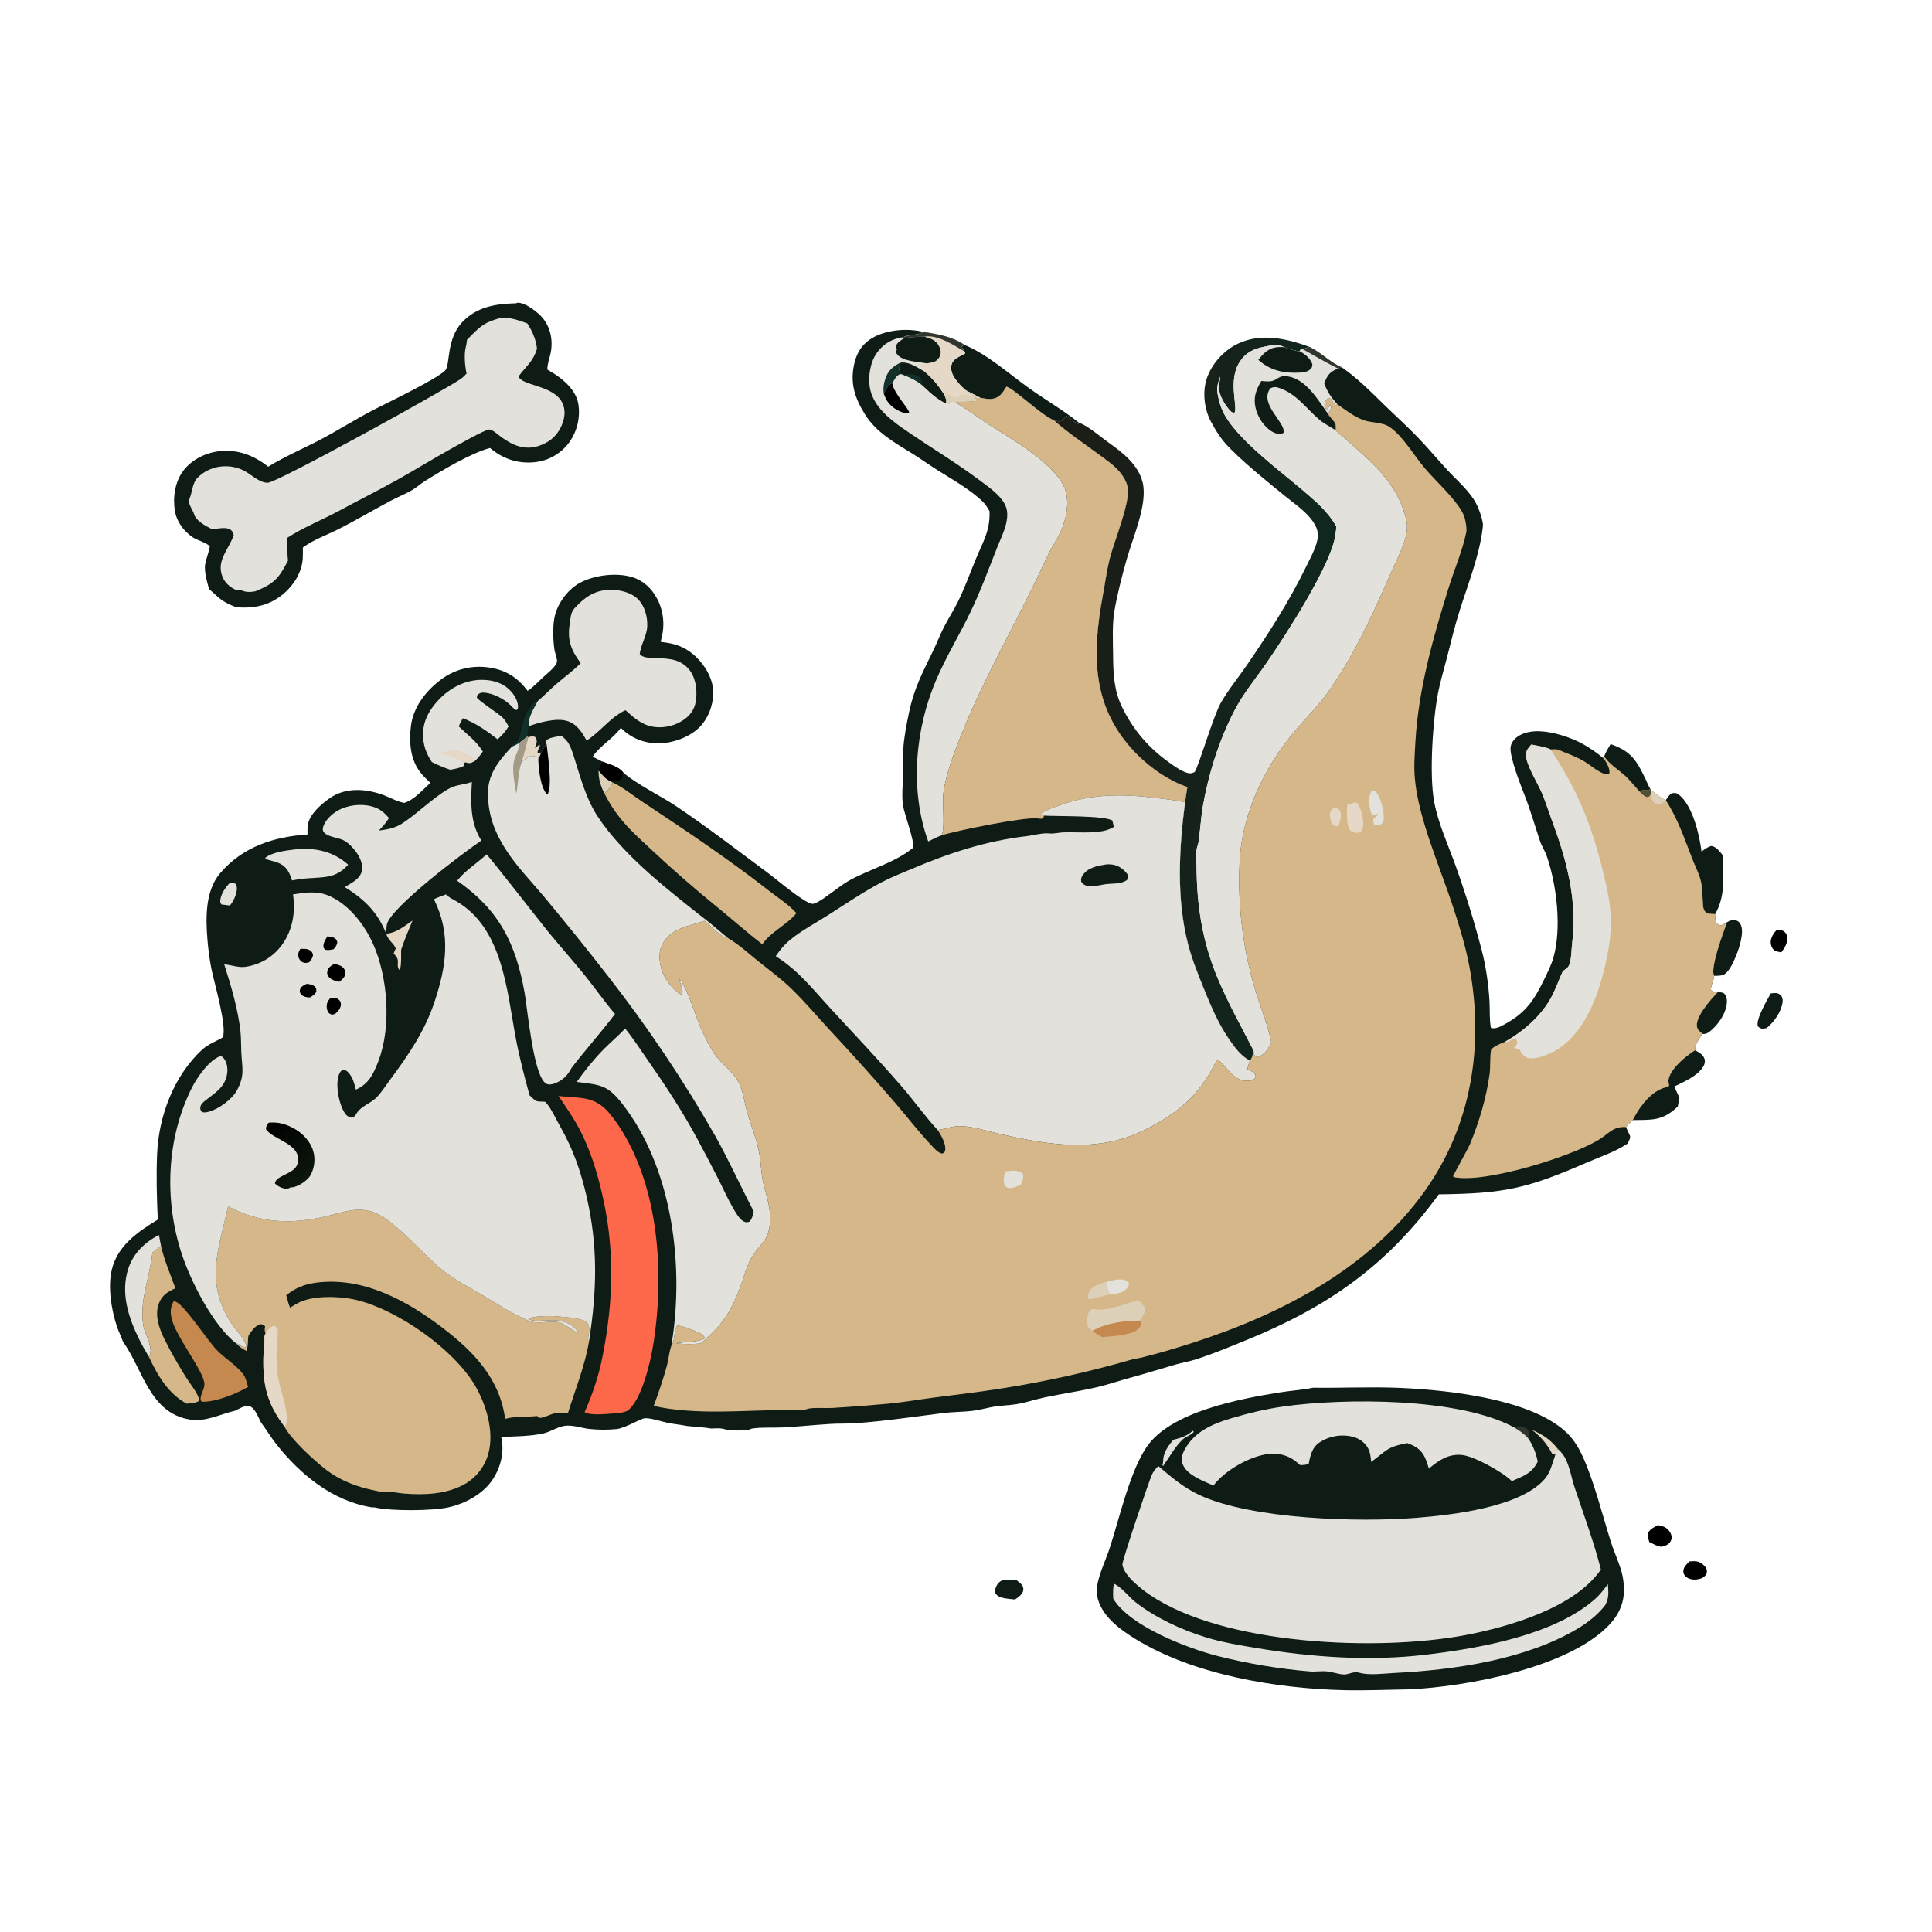 <?xml version="1.0" encoding="UTF-8" standalone="no"?>
<svg
   width="1024"
   height="1024"
   version="1.1"
   id="svg87"
   xmlns="http://www.w3.org/2000/svg"
   xmlns:svg="http://www.w3.org/2000/svg">
  <path
     d="m 941.76,492.843 c 1.062,0.027 2.129,-0.013 3.119,0.444 q 0.207,0.097 0.402,0.217 0.195,0.119 0.375,0.259 0.181,0.14 0.345,0.299 0.165,0.159 0.31,0.335 0.146,0.176 0.272,0.366 0.126,0.191 0.23,0.395 0.104,0.203 0.185,0.417 0.081,0.214 0.138,0.435 c 0.806,3.248 -1.164,6.319 -2.997,8.771 -1.254,-0.273 -3.137,-0.498 -4.074,-1.426 -0.917,-0.907 -1.495,-2.362 -1.552,-3.652 -0.116,-2.591 1.481,-5.127 3.247,-6.86 z"
     id="path1" />
  <path
     d="m 895.387,827.576 c 1.369,-0.057 2.929,-0.225 4.276,0.045 1.507,0.302 4.054,2.21 4.682,3.665 0.559,1.298 0.389,1.816 0.072,3.113 -0.976,1.118 -1.579,1.852 -3.058,2.307 -0.769,0.18 -1.565,0.385 -2.35,0.472 -1.71,0.189 -3.998,-0.237 -5.347,-1.415 -0.954,-0.832 -1.523,-1.738 -1.462,-3.048 0.101,-2.159 1.767,-3.71 3.187,-5.139 z"
     id="path2" />
  <path
     d="m 878.61,808.339 c 1.036,0.228 2.115,0.421 3.108,0.8 1.768,0.675 3.282,2.295 3.958,4.046 0.484,1.252 0.486,2.455 -0.179,3.659 -1.123,2.032 -2.936,2.468 -5.047,2.967 -2.239,-0.282 -4.3,-1.555 -6.305,-2.545 -0.339,-1.291 -0.954,-2.98 -0.698,-4.312 0.433,-2.247 3.394,-3.545 5.163,-4.615 z"
     id="path3" />
  <path
     fill="#0e1c15"
     d="m 531.178,837.616 c 2.557,-0.162 5.136,-0.048 7.696,-0.007 0.752,0.581 1.599,1.172 2.258,1.855 0.897,0.929 1.355,1.914 1.256,3.23 -0.169,2.236 -2.74,3.928 -4.401,5.068 -2.684,-0.316 -7.371,-0.419 -9.467,-2.229 -1.126,-0.972 -1.07,-1.376 -1.226,-2.772 0.909,-2.398 1.471,-4.017 3.884,-5.145 z"
     id="path4" />
  <path
     fill="#0e1c15"
     d="m 938.559,526.493 c 0.655,-0.067 1.315,-0.138 1.973,-0.168 1.739,-0.077 2.433,0.355 3.689,1.511 0.466,1.16 0.773,2.037 0.6,3.326 -0.68,5.067 -4.507,10.55 -8.447,13.703 -0.551,0.116 -1.55,0.409 -2.146,0.353 -1.343,-0.127 -1.719,-0.469 -2.593,-1.367 -0.959,-3.775 4.952,-13.814 6.924,-17.358 z"
     id="path5" />
  <path
     fill="#0e1c15"
     d="m 910.322,525.945 c 1.215,-0.131 2.009,0.013 3.184,0.339 1.328,1.212 1.73,2.354 1.785,4.133 0.157,5.089 -3.244,10.68 -6.756,14.182 -1.406,1.403 -3.383,3.438 -5.438,3.423 -0.233,-0.001 -0.464,-0.038 -0.696,-0.057 -1.479,-1.159 -2.751,-2 -3.004,-3.988 -0.681,-5.371 7.464,-14.363 10.925,-18.032 z"
     id="path6" />
  <path
     fill="#0e1c15"
     d="m 853.649,394.395 c 10.864,3.778 13.715,8.555 18.478,18.468 0.885,1.843 1.59,3.789 2.726,5.494 -1.461,0.459 -2.546,0.409 -4.036,0.288 l -1.753,0.97 c -2.462,-2.585 -4.648,-5.4 -7.206,-7.904 -3.513,-3.437 -9.162,-6.613 -11.588,-10.845 0.808,-2.322 2.13,-4.365 3.379,-6.471 z"
     id="path7" />
  <path
     fill="#0e1c15"
     d="m 915.372,488.788 c 1.325,-0.768 2.878,-1.499 4.458,-1.061 1.329,0.369 1.939,0.885 2.63,2.068 2.362,4.043 -0.795,13.165 -2.47,17.207 -1.2,2.894 -3.645,8.466 -6.625,9.693 -1.353,0.557 -3.356,0.461 -4.805,0.53 -0.087,-0.178 -0.197,-0.346 -0.26,-0.532 -1.576,-4.653 5.149,-22.741 7.072,-27.905 z"
     id="path8" />
  <path
     fill="#0e1c15"
     d="m 898.386,556.644 c 1.98,1.061 4.091,2.1 4.956,4.331 0.603,1.554 0.13,3.26 -0.732,4.611 -3.092,4.849 -10.258,7.836 -15.227,10.308 0.914,1.976 1.881,3.942 2.738,5.943 q -0.385,2.31 -0.846,4.606 c -8.043,7.742 -13.469,7.066 -23.899,7.221 0.304,-0.608 0.611,-1.203 0.937,-1.799 3.416,-6.259 9.181,-13.588 16.375,-15.569 0.971,-0.268 1.23,-0.213 1.977,-0.919 -0.233,-1.206 -0.557,-2.407 -0.246,-3.626 1.483,-5.815 9.073,-12.011 13.967,-15.107 z"
     id="path9" />
  <path
     fill="#0e1c15"
     d="m 882.896,424.13 c 0.953,-1.563 1.646,-2.619 3.172,-3.658 1.562,-0.261 2.451,-0.313 3.747,0.709 7.339,5.788 10.972,21.358 12.018,30.171 1.7,-1.206 3.238,-2.491 5.303,-2.969 2.771,0.543 4.119,2.725 5.876,4.783 0.395,10.598 1.659,21.843 -3.97,31.36 -1.06,-0.054 -2.184,-0.063 -3.228,-0.254 -2.842,-0.52 -3.097,-2.917 -3.268,-5.36 -0.281,-3.986 -0.135,-8.284 -1.144,-12.174 -0.989,-3.814 -2.928,-7.496 -4.361,-11.17 -4.162,-10.67 -7.708,-21.364 -13.966,-31.088 z"
     id="path10" />
  <path
     fill="#0e1c15"
     d="m 511.027,182.753 c 12.449,5.053 23.824,15.491 34.728,23.231 8.633,6.129 18.016,11.575 26.275,18.205 -0.282,0.393 -0.073,0.175 -0.768,0.487 -2.182,-1.29 -4.048,-2.573 -5.978,-4.228 l -2.489,2.697 c -1.681,0.491 -2.65,-0.017 -4.321,-0.459 -5.909,-2.073 -21.701,-17.214 -25.045,-17.71 -1.197,1.877 -2.489,4.073 -4.38,5.311 -2.883,1.886 -6.508,1.146 -9.657,0.49 -2.542,-1.236 -5.028,-2.589 -7.527,-3.911 -1.392,-1.186 -2.746,-2.504 -3.93,-3.902 -2.142,-2.531 -4.168,-5.411 -3.774,-8.889 0.462,-4.079 4.63,-4.993 7.441,-6.812 l -0.578,-1.089 c -0.664,-1.001 -1.035,-1.402 -1.237,-2.597 z"
     id="path11" />
  <defs
     id="defs12">
    <linearGradient
       id="gradient_0"
       gradientUnits="userSpaceOnUse"
       x1="551.034"
       y1="360.364"
       x2="699.577"
       y2="372.309">
      <stop
         offset="0"
         stop-color="#1C1C16"
         id="stop11" />
      <stop
         offset="1"
         stop-color="#10271E"
         id="stop12" />
    </linearGradient>
  </defs>
  <path
     fill="url(#gradient_0)"
     d="m 572.03,224.189 c 0.126,0.034 0.255,0.059 0.379,0.101 4.187,1.409 11.309,7.567 15.21,10.325 7.476,5.287 15.626,11.664 17.975,20.943 2.861,11.303 -5.052,29.077 -8.202,40.146 -2.566,9.014 -5.061,18.533 -6.665,27.779 -1.351,7.781 -0.817,16.032 -0.76,23.907 0.068,9.454 0.445,18.479 4.65,27.159 6.01,12.405 14.202,21.91 25.439,29.863 2.716,1.922 5.854,4.194 9.059,5.185 1.621,0.502 2.531,0.35 4.03,-0.377 1.924,-2.235 9.944,-29.796 13.925,-36.713 3.999,-6.949 9.088,-13.159 13.624,-19.738 11.633,-16.871 22.879,-34.459 31.82,-52.903 1.873,-3.863 4.1,-7.856 5.306,-11.989 1.224,-4.19 0.821,-7.218 -1.563,-10.892 -3.646,-5.62 -9.679,-9.617 -14.814,-13.778 -8.845,-7.168 -24.994,-20.164 -32.198,-28.458 -2.818,-3.245 -5.468,-7.553 -7.47,-11.361 -3.55,-6.753 -4.57,-15.767 -2.072,-23.007 2.691,-7.796 9.169,-14.847 16.63,-18.315 12.225,-5.682 25.527,-2.634 37.615,1.754 -1.147,0.456 -2.282,1.001 -3.497,1.227 l -1.253,0.353 -0.26,0.792 c -1.792,0.114 -6.614,-1.464 -8.428,-2.194 -2.803,-1.845 -7.413,-0.843 -10.641,-0.174 -5.509,1.143 -9.47,2.98 -12.692,7.827 -6.617,9.955 -0.87,24.189 -2.886,27.128 -1.153,0.023 -1.588,-0.36 -2.364,-1.173 -2.534,-2.656 -6.005,-8.382 -5.84,-12.08 0.08,-1.788 0.339,-3.618 0.612,-5.383 l -0.486,0.272 0.593,-1.423 c -0.888,3.02 -2.104,6.129 -1.535,9.285 0.762,4.225 1.733,7.945 3.863,11.716 7.66,13.564 28.911,29.256 41.164,39.676 6.801,5.783 13.736,11.614 18.063,19.547 -0.164,1.164 -0.342,2.323 -0.467,3.491 -0.026,0.242 -0.05,0.484 -0.082,0.725 -2.164,16.046 -26.768,53.825 -36.643,68.145 -5.529,8.018 -12.14,15.967 -16.653,24.602 -8.473,16.213 -14.148,34.469 -17.206,52.489 -0.586,3.45 -1.758,17.736 -2.407,19.212 -1.387,3.156 -0.732,7.935 -0.704,11.383 0.169,20.551 2.94,39.039 10.771,58.147 5.613,13.695 12.7,26.178 19.395,39.288 -0.351,2.115 -0.456,3.902 -1.938,5.54 -3.327,-1.988 -5.612,-4.153 -7.964,-7.203 -7.311,-9.48 -11.509,-18.983 -15.955,-29.947 -3.19,-7.865 -6.467,-15.766 -8.647,-23.991 -6.456,-24.361 -4.959,-51.2 -1.757,-75.887 0.312,-2.682 0.818,-5.374 1.233,-8.044 -9.479,-3.159 -19.008,-9.704 -26.09,-16.706 -24.844,-24.561 -24.635,-53.116 -18.689,-85.212 1.356,-7.321 2.279,-14.902 4.406,-22.046 2.432,-8.167 9.173,-25.454 8.898,-33.298 -0.145,-4.143 -2.802,-8.07 -5.546,-11.006 -2.888,-3.091 -6.61,-5.542 -9.997,-8.058 -7.754,-5.76 -16.308,-11.446 -23.505,-17.846 l -0.34,-0.308 c 1.671,0.442 2.64,0.95 4.321,0.459 l 2.489,-2.697 c 1.93,1.655 3.796,2.938 5.978,4.228 0.695,-0.312 0.486,-0.094 0.768,-0.487 z"
     id="path12"
     style="fill:url(#gradient_0)" />
  <path
     fill="#e2e1dc"
     d="m 708.361,279.216 c -4.327,-7.933 -11.262,-13.764 -18.063,-19.547 -12.253,-10.42 -33.504,-26.112 -41.164,-39.676 -2.13,-3.771 -3.101,-7.491 -3.863,-11.716 -0.569,-3.156 0.647,-6.265 1.535,-9.285 l -0.593,1.423 0.486,-0.272 c -0.273,1.765 -0.532,3.595 -0.612,5.383 -0.165,3.698 3.306,9.424 5.84,12.08 0.776,0.813 1.211,1.196 2.364,1.173 2.016,-2.939 -3.731,-17.173 2.886,-27.128 3.222,-4.847 7.183,-6.684 12.692,-7.827 3.228,-0.669 7.838,-1.671 10.641,0.174 1.814,0.73 6.636,2.308 8.428,2.194 l 0.26,-0.792 1.253,-0.353 c 1.215,-0.226 2.35,-0.771 3.497,-1.227 6.204,2.809 10.996,8.298 17.123,10.771 l -1.846,0.745 c -3.203,1.241 -5.022,2.555 -6.483,5.733 q -0.478,1.059 -0.906,2.139 c 1.644,4.417 3.839,7.648 7.062,11.101 l -0.998,0.366 c -1.74,-1.096 -1.877,-3.779 -3.822,-3.792 -1.028,0.998 -1.968,1.817 -2.052,3.363 -0.065,1.176 0.133,1.605 0.777,2.492 l 1.026,0.082 0.302,-0.768 c 0.406,-1.01 0.21,-0.618 0.704,-1.436 0.59,0.536 0.708,0.385 0.69,1.078 -0.034,1.277 -0.853,2.663 -1.774,3.497 l 0.312,0.48 c 2.243,3.407 4.653,4.036 3.798,8.356 13.558,12.312 29.707,23.791 35.82,41.839 0.933,2.755 1.88,5.484 2.068,8.408 0.497,7.727 -5.401,18.101 -8.461,25.134 -9.558,21.965 -17.826,40.14 -31.162,60.287 -6.085,9.192 -13.823,16.623 -20.84,25.021 -15.144,18.126 -26.56,42.114 -28.116,65.891 -1.494,22.838 1.321,47.246 7.833,69.157 2.856,9.608 6.852,18.948 8.844,28.793 -1.278,2.714 -3.521,6.398 -6.569,7.36 -0.818,0.257 -1.23,0.018 -2.025,-0.178 -0.764,-0.939 -0.746,-1.879 -0.888,-3.041 -6.695,-13.11 -13.782,-25.593 -19.395,-39.288 -7.831,-19.108 -10.602,-37.596 -10.771,-58.147 -0.028,-3.448 -0.683,-8.227 0.704,-11.383 0.649,-1.476 1.821,-15.762 2.407,-19.212 3.058,-18.02 8.733,-36.276 17.206,-52.489 4.513,-8.635 11.124,-16.584 16.653,-24.602 9.875,-14.32 34.479,-52.099 36.643,-68.145 0.032,-0.241 0.056,-0.483 0.082,-0.725 0.125,-1.168 0.303,-2.327 0.467,-3.491 z"
     id="path13" />
  <path
     fill="#30362e"
     d="m 693.948,183.82 c 6.204,2.809 10.996,8.298 17.123,10.771 l -1.846,0.745 c -6.315,-3.112 -12.656,-6.79 -18.774,-10.289 1.215,-0.226 2.35,-0.771 3.497,-1.227 z"
     id="path14" />
  <path
     fill="#0e1c15"
     d="m 666.928,190.737 c 1.034,-1.297 2.079,-2.561 3.321,-3.668 3.214,-2.863 6.104,-3.3 10.261,-3.071 1.814,0.73 6.636,2.308 8.428,2.194 2.821,1.538 5.559,3.758 6.641,6.858 -0.1,0.837 -0.026,1.405 -0.553,2.106 -1.371,1.825 -3.846,2.201 -5.984,2.334 -8.276,0.516 -15.904,-1.105 -22.114,-6.753 z"
     id="path15" />
  <path
     fill="#0e1c15"
     d="m 668.537,201.933 c 3.024,0.224 5.357,0.728 8.026,-1.029 2.109,-1.388 3.48,-1.79 5.99,-1.412 9.7,1.46 16.042,12.51 21.198,19.699 l 0.312,0.48 c 2.243,3.407 4.653,4.036 3.798,8.356 -2.747,-1.895 -6.006,-3.392 -8.54,-5.55 -7.135,-6.075 -12.489,-14.233 -22.003,-17.049 -1.614,-0.477 -2.52,-0.341 -3.993,0.41 -6.178,8.153 7.777,17.709 7.096,23.402 l -1.075,0.767 c -1.881,0.131 -3.24,-0.19 -4.897,-1.123 -4.456,-2.508 -7.803,-7.691 -8.951,-12.598 -1.312,-5.611 0.216,-9.641 3.039,-14.353 z"
     id="path16" />
  <path
     fill="#0e1c15"
     d="m 273.476,160.759 c 0.477,-0.183 0.645,-0.303 1.162,-0.294 3.653,0.063 8.856,4 11.438,6.439 5.487,5.184 7.282,13.075 5.747,20.351 -0.597,2.831 -1.793,5.738 -1.705,8.644 2.319,1.393 4.674,2.774 6.815,4.432 4.819,3.734 8.977,8.488 9.72,14.691 q 0.085,0.683 0.136,1.37 0.052,0.686 0.068,1.374 0.017,0.688 -0.001,1.377 -0.018,0.688 -0.07,1.374 -0.053,0.686 -0.139,1.369 -0.087,0.683 -0.208,1.361 -0.12,0.678 -0.275,1.349 -0.154,0.67 -0.342,1.333 -0.188,0.662 -0.409,1.314 -0.221,0.652 -0.474,1.292 -0.254,0.64 -0.539,1.267 -0.285,0.626 -0.601,1.238 -0.316,0.611 -0.662,1.206 -0.346,0.595 -0.722,1.172 -0.375,0.577 -0.78,1.134 -0.404,0.558 -0.835,1.094 -0.41,0.497 -0.844,0.973 -0.434,0.476 -0.892,0.93 -0.457,0.454 -0.936,0.885 -0.479,0.431 -0.979,0.838 -0.499,0.407 -1.019,0.788 -0.519,0.382 -1.056,0.737 -0.538,0.356 -1.092,0.684 -0.554,0.329 -1.124,0.629 -0.57,0.301 -1.154,0.573 -0.584,0.272 -1.181,0.515 -0.597,0.243 -1.205,0.456 -0.608,0.213 -1.226,0.396 -0.618,0.183 -1.244,0.335 -0.626,0.152 -1.259,0.273 -0.633,0.121 -1.271,0.211 -0.638,0.089 -1.28,0.147 c -8.857,0.794 -16.594,-1.894 -23.347,-7.578 -10.376,2.88 -25.321,11.839 -34.551,17.591 -2.506,1.561 -4.725,3.666 -7.31,5.082 -3.68,2.015 -7.666,3.633 -11.395,5.632 -9.031,4.843 -17.884,10.077 -27.028,14.706 -6.356,3.217 -13.084,5.487 -18.891,9.73 0.026,1.932 0.094,3.91 -0.034,5.837 -0.474,7.143 -4.604,13.924 -9.956,18.491 -7.556,6.449 -15.622,8.066 -25.307,7.362 -3.985,-1.57 -7.332,-3.14 -10.45,-6.126 -1.28,-1.226 -2.592,-2.357 -3.961,-3.482 -0.987,-3.688 -2.773,-9.669 -2.016,-13.452 0.623,-3.109 1.883,-6.032 2.424,-9.184 -1.184,-1.755 -6.915,-3.402 -9.046,-4.846 -4.826,-3.271 -8.527,-8.248 -9.48,-14.068 -1.17,-7.147 0.078,-15.517 4.554,-21.317 4.508,-5.841 11.717,-9.413 18.977,-10.241 9.666,-1.102 18.498,2.201 25.904,8.227 8.839,-5.467 18.944,-9.732 28.176,-14.622 9.537,-5.051 18.705,-10.917 28.305,-15.834 7.544,-3.864 32.492,-15.772 37.344,-20.543 2.778,-2.731 0.424,-16.685 9.159,-25.751 7.774,-8.069 17.624,-9.614 28.367,-9.871 z"
     id="path17" />
  <path
     fill="#e2e1dc"
     d="m 264.941,168.599 c 5.257,-0.629 9.679,1.104 14.552,2.818 2.813,4.504 4.422,8.097 5.142,13.403 -2.289,7.221 -5.597,8.946 -9.777,14.658 1.463,4.919 17.315,4.565 22.607,13.006 1.842,2.939 2.135,6.34 1.342,9.674 -1.14,4.794 -4.174,9.452 -8.443,11.97 -9.465,5.583 -17.211,3.217 -25.392,-3.033 -1.576,-1.204 -3.605,-3.101 -5.59,-3.445 -1.819,-0.316 -18.785,9.38 -21.536,10.906 -9.387,5.208 -18.501,10.914 -27.884,16.109 -10.061,5.571 -20.4,10.756 -30.536,16.212 -8.945,4.815 -18.592,8.628 -27.132,14.139 -0.257,4.092 -0.035,8.075 0.352,12.151 -4.922,9.431 -7.251,12.127 -17.292,16.233 -2.369,0.46 -4.796,0.594 -7.053,-0.394 -0.842,-0.369 -1.307,-0.491 -2.238,-0.37 -0.305,0.04 -0.607,0.096 -0.91,0.143 -2.753,-1.386 -5.255,-3.173 -6.706,-5.977 -4.685,-9.049 2.935,-15.503 5.443,-23.264 -0.316,-0.969 -0.531,-1.767 -1.317,-2.483 -2.242,-2.044 -6.932,-0.853 -9.718,-0.543 l 0.119,0.133 c -0.543,-0.191 -0.665,-0.22 -1.257,-0.508 -2.944,-1.434 -7.743,-4.169 -8.745,-7.378 -0.77,-2.465 -2.857,-5.02 -2.933,-7.563 2.047,-3.816 1.587,-8.81 4.679,-11.969 6.338,-6.476 16.449,-7.838 24.459,-3.836 3.846,1.921 8.387,6.686 12.833,6.466 5.305,-0.263 93.236,-48.839 102.168,-54.98 1.176,-0.809 2.161,-1.832 3.116,-2.882 -0.873,-3.932 -1.422,-10.098 -0.41,-14.055 0.291,-1.139 0.467,-2.162 0.578,-3.335 l 0.042,-0.468 c 2.545,-2.582 5.106,-5.439 8.089,-7.515 0.234,-0.163 0.475,-0.316 0.712,-0.476 2.635,-1.786 5.628,-2.599 8.636,-3.547 z"
     id="path18" />
  <path
     fill="#0e1c15"
     d="m 696.008,735.53 c 15.283,0.201 30.689,-0.574 45.948,0.087 25.2,1.092 68.195,5.648 87.465,22.867 4.099,3.663 6.796,7.876 9.125,12.809 6.056,12.831 10.827,31.852 15.234,45.886 1.726,5.495 4.32,10.772 5.784,16.331 q 0.973,3.769 1.157,7.657 c 0.354,7.769 -2.333,14.175 -7.583,19.811 -21.189,22.746 -75.823,33.119 -106.513,34.419 -11.335,0.157 -22.796,0.693 -34.123,0.428 -35.927,-0.842 -79.833,-8.115 -110.708,-27.133 -8.401,-5.175 -18.084,-12.237 -20.252,-22.538 -0.523,-2.483 -0.22,-5.014 0.328,-7.463 1.389,-6.208 4.374,-12.292 6.353,-18.353 5.079,-15.563 10.467,-39.896 19.379,-53.217 12.699,-18.98 49.831,-25.758 70.806,-29.128 5.858,-0.941 11.791,-1.281 17.6,-2.463 z"
     id="path19" />
  <path
     fill="#30362e"
     d="m 802.411,756.506 c 2.273,-0.564 4.119,-0.997 6.252,0.29 1.416,0.854 1.675,2.072 2.015,3.553 l -0.769,1.906 c -2.225,-2.437 -4.703,-4.066 -7.498,-5.749 z"
     id="path20" />
  <path
     fill="#e6d8c6"
     d="m 824.36,771.023 -1.684,-0.484 c -2.746,-5.237 -6.107,-9.207 -10.847,-12.725 5.97,2.587 9.72,5.034 13.859,10.154 -0.724,1.075 -1.099,1.775 -1.328,3.055 z"
     id="path21" />
  <path
     fill="#e2e1dc"
     d="m 632.118,758.374 0.302,0.091 0.28,0.547 c -1.749,1.848 -4.173,2.337 -5.968,4.045 -3.865,3.675 -7.112,9.563 -10.25,13.94 l -0.334,-0.357 c 0.423,-1.449 0.261,-2.935 0.555,-4.407 0.691,-3.461 2.946,-6.393 5.096,-9.077 4.156,-1.08 7.036,-1.833 10.319,-4.782 z"
     id="path22" />
  <path
     fill="#e2e1dc"
     d="m 590.376,839.369 c 4.137,1.859 7.855,6.959 11.47,9.802 10.465,8.231 24.253,14.61 36.955,18.546 8.84,2.739 18.136,4.289 27.248,5.8 29.414,4.875 59.817,7.053 89.524,3.521 28.402,-3.377 68.488,-10.346 90.157,-29.815 2.442,-2.194 4.479,-4.994 6.509,-7.571 0.236,4.314 0.681,7.268 -1.51,11.211 -3.93,5.02 -9.18,9.154 -14.643,12.403 -27.624,16.426 -65.329,21.881 -97.086,23.439 -5.854,0.287 -12.991,1.388 -18.622,-0.144 -3.482,-0.947 -5.616,1.325 -8.913,0.9 -2.704,-0.348 -5.319,-1.261 -8.012,-1.572 -3.002,-0.346 -6.171,0.256 -9.215,0.009 -15.98,-1.296 -33.13,-4.19 -48.643,-8.126 -15.994,-4.058 -46.822,-15.803 -55.57,-30.469 -0.064,-2.691 -0.193,-5.279 0.351,-7.934 z"
     id="path23" />
  <path
     fill="#e2e1dc"
     d="m 643.175,787.371 c -5.34,-2.47 -14.433,-5.55 -16.401,-11.601 -0.859,-2.643 -0.098,-5.242 1.201,-7.601 5.171,-9.393 14.783,-13.524 24.588,-16.438 8.962,-2.664 18.499,-4.974 27.757,-6.269 32.634,-4.563 92.996,-4.688 122.091,11.044 2.795,1.683 5.273,3.312 7.498,5.749 2.753,4.018 4.068,7.677 5.152,12.367 -3.087,6.301 -7.639,7.736 -13.756,10.385 -4.77,-4.713 -20.109,-13.363 -26.711,-13.865 -7.202,-0.549 -12.007,2.896 -17.255,7.212 -0.63,-1.851 -1.181,-3.818 -1.977,-5.605 -1.948,-4.377 -5.122,-6.288 -9.468,-7.877 -11.203,2.161 -10.682,3.871 -19.136,9.968 -0.256,-2.472 -0.488,-5.213 -1.751,-7.405 -1.824,-3.165 -4.831,-5.172 -8.348,-5.988 q -0.554,-0.129 -1.114,-0.23 -0.56,-0.101 -1.125,-0.173 -0.564,-0.072 -1.132,-0.115 -0.567,-0.044 -1.136,-0.058 -0.569,-0.014 -1.138,0.002 -0.569,0.015 -1.136,0.059 -0.567,0.044 -1.132,0.117 -0.564,0.073 -1.124,0.175 -0.56,0.102 -1.114,0.233 -0.553,0.13 -1.1,0.289 -0.546,0.159 -1.084,0.345 -0.538,0.187 -1.065,0.4 -0.528,0.214 -1.043,0.454 -0.516,0.241 -1.019,0.507 -0.503,0.267 -0.991,0.559 -0.489,0.292 -0.962,0.608 c -3.588,2.408 -4.647,6.372 -5.432,10.404 l -0.126,0.674 c -1.426,0.886 -2.932,0.74 -4.577,0.84 q -1.223,-1.093 -2.505,-2.117 c -4.182,-3.299 -9.573,-4.431 -14.797,-3.725 -9.721,1.313 -22.801,8.804 -28.632,16.676 z"
     id="path24" />
  <path
     fill="#e2e1dc"
     d="m 825.688,767.968 c 2.045,1.906 3.316,3.472 4.471,6.023 2.077,4.589 2.886,9.765 4.481,14.545 4.753,14.248 10.161,28.787 13.864,43.329 -13.858,20.272 -48.881,30.478 -72.217,34.846 -45.729,8.56 -127.391,5.428 -166.863,-21.424 -4.581,-3.117 -13.785,-10.187 -14.524,-16.032 -0.239,-1.894 13.932,-43.774 15.563,-47.511 0.811,-1.857 2.069,-3.265 3.45,-4.72 6.877,5.858 13.602,11.57 21.873,15.401 27.822,12.883 84.187,14.482 114.754,12.065 18.722,-1.48 55.351,-5.56 68.219,-20.645 3.108,-3.644 4.04,-8.421 5.601,-12.822 0.229,-1.28 0.604,-1.98 1.328,-3.055 z"
     id="path25" />
  <defs
     id="defs26" />
  <path
     fill="#e2e1dc"
     d="m 769.176,826.874 c 3.643,0.121 6.604,1.114 9.325,3.61 1.97,1.807 3.51,4.272 3.57,7.01 0.066,3.016 -1.123,4.608 -3.093,6.748 -1.929,1.447 -4.745,3.829 -7.217,3.8 -2.231,-3.395 -2.335,-16.561 -2.585,-21.168 z"
     id="path32" />
  <path
     fill="#0e1c15"
     d="m 524.483,270.938 c -0.98,-1.643 -1.974,-3.455 -3.35,-4.799 -7.021,-6.867 -16.368,-11.955 -24.605,-17.181 -4.345,-2.757 -8.506,-5.766 -12.883,-8.483 -9.329,-5.789 -19.174,-11.215 -25.129,-20.762 -5.654,-9.065 -8.158,-17.016 -5.583,-27.571 1.379,-5.653 4.391,-10.105 9.473,-13.045 7.52,-4.35 18.778,-5.283 27.083,-3.108 7.207,1.025 15.448,2.459 21.538,6.764 l -1.24,0.824 c 0.202,1.195 0.573,1.596 1.237,2.597 l 0.578,1.089 c -2.811,1.819 -6.979,2.733 -7.441,6.812 -0.394,3.478 1.632,6.358 3.774,8.889 1.184,1.398 2.538,2.716 3.93,3.902 2.499,1.322 4.985,2.675 7.527,3.911 3.149,0.656 6.774,1.396 9.657,-0.49 1.891,-1.238 3.183,-3.434 4.38,-5.311 3.344,0.496 19.136,15.637 25.045,17.71 l 0.34,0.308 c 7.197,6.4 15.751,12.086 23.505,17.846 3.387,2.516 7.109,4.967 9.997,8.058 2.744,2.936 5.401,6.863 5.546,11.006 0.275,7.844 -6.466,25.131 -8.898,33.298 -2.127,7.144 -3.05,14.725 -4.406,22.046 -5.946,32.096 -6.155,60.651 18.689,85.212 7.082,7.002 16.611,13.547 26.09,16.706 -0.415,2.67 -0.921,5.362 -1.233,8.044 -3.202,24.687 -4.699,51.526 1.757,75.887 2.18,8.225 5.457,16.126 8.647,23.991 4.446,10.964 8.644,20.467 15.955,29.947 2.352,3.05 4.637,5.215 7.964,7.203 1.482,-1.638 1.587,-3.425 1.938,-5.54 0.142,1.162 0.124,2.102 0.888,3.041 0.795,0.196 1.207,0.435 2.025,0.178 3.048,-0.962 5.291,-4.646 6.569,-7.36 -1.992,-9.845 -5.988,-19.185 -8.844,-28.793 -6.512,-21.911 -9.327,-46.319 -7.833,-69.157 1.556,-23.777 12.972,-47.765 28.116,-65.891 7.017,-8.398 14.755,-15.829 20.84,-25.021 13.336,-20.147 21.604,-38.322 31.162,-60.287 3.06,-7.033 8.958,-17.407 8.461,-25.134 -0.188,-2.924 -1.135,-5.653 -2.068,-8.408 -6.113,-18.048 -22.262,-29.527 -35.82,-41.839 0.855,-4.32 -1.555,-4.949 -3.798,-8.356 l -0.312,-0.48 c 0.921,-0.834 1.74,-2.22 1.774,-3.497 0.018,-0.693 -0.1,-0.542 -0.69,-1.078 -0.494,0.818 -0.298,0.426 -0.704,1.436 l -0.302,0.768 -1.026,-0.082 c -0.644,-0.887 -0.842,-1.316 -0.777,-2.492 0.084,-1.546 1.024,-2.365 2.052,-3.363 1.945,0.013 2.082,2.696 3.822,3.792 l 0.998,-0.366 c -3.223,-3.453 -5.418,-6.684 -7.062,-11.101 q 0.428,-1.08 0.906,-2.139 c 1.461,-3.178 3.28,-4.492 6.483,-5.733 l 1.846,-0.745 c 8.512,5.905 15.384,12.926 22.746,20.116 5.756,5.622 11.82,11.036 17.391,16.832 5.418,5.637 10.467,11.639 15.76,17.396 4.711,5.125 10.343,9.871 14.151,15.749 2.194,3.386 3.961,8.229 4.743,12.173 0.207,1.042 0.137,1.833 0.013,2.874 -1.743,14.598 -7.622,29.404 -12.073,43.393 -2.756,8.663 -4.851,17.492 -7.104,26.294 -1.475,5.766 -3.247,11.573 -4.407,17.404 -2.882,14.492 -4.812,43.545 -2.178,57.979 2.114,11.58 7.439,23.02 11.393,34.049 5.234,14.6 10.011,30.008 13.901,45.024 2.178,8.408 3.553,17.972 4.052,26.648 0.268,4.671 -0.125,9.712 0.776,14.292 2.56,0.762 5.19,-0.814 7.437,-2.039 10.847,-5.911 15.455,-12.621 20.697,-23.544 1.811,-3.773 3.777,-7.531 4.942,-11.567 4.508,-15.617 1.809,-38.451 -3.445,-53.784 -0.979,-2.855 -2.724,-5.367 -3.682,-8.238 -2.648,-7.932 -4.929,-15.96 -7.966,-23.762 -2.301,-5.914 -7.656,-19.479 -7.612,-25.217 0.024,-3.012 2.261,-5.444 4.736,-6.865 6.338,-3.636 15.33,-2.192 22.049,-0.2 8.736,2.589 15.235,6.33 22.2,12.074 l 0.679,-0.806 c 2.426,4.232 8.075,7.408 11.588,10.845 2.558,2.504 4.744,5.319 7.206,7.904 l 1.753,-0.97 c 1.49,0.121 2.575,0.171 4.036,-0.288 l 0.449,0.602 c 2.427,1.891 4.776,3.886 7.594,5.171 l 0.179,0.35 c 6.258,9.724 9.804,20.418 13.966,31.088 1.433,3.674 3.372,7.356 4.361,11.17 1.009,3.89 0.863,8.188 1.144,12.174 0.171,2.443 0.426,4.84 3.268,5.36 1.044,0.191 2.168,0.2 3.228,0.254 0.009,1.812 0.157,3.079 0.795,4.781 1.014,0.953 1.116,0.973 2.498,1.177 q 1.532,-0.825 3.037,-1.696 c -1.923,5.164 -8.648,23.252 -7.072,27.905 0.063,0.186 0.173,0.354 0.26,0.532 -0.023,0.184 -0.044,0.368 -0.069,0.552 -0.304,2.265 -1.882,4.864 -1.619,6.985 1.085,1.056 1.979,0.947 3.45,1.183 -3.461,3.669 -11.606,12.661 -10.925,18.032 0.253,1.988 1.525,2.829 3.004,3.988 -2.062,2.734 -3.754,5.161 -4.015,8.679 -4.894,3.096 -12.484,9.292 -13.967,15.107 -0.311,1.219 0.013,2.42 0.246,3.626 -0.747,0.706 -1.006,0.651 -1.977,0.919 -7.194,1.981 -12.959,9.31 -16.375,15.569 -0.326,0.596 -0.633,1.191 -0.937,1.799 -1.358,1.151 -2.413,2.326 -3.521,3.718 0.472,1.213 0.947,2.351 1.564,3.498 0.444,0.826 0.766,1.445 0.498,2.419 -0.263,0.953 -0.877,1.969 -1.329,2.853 -6.732,4.455 -14.076,6.784 -21.415,9.966 -32.059,13.901 -43.541,16.478 -78.558,16.899 -27.782,38.061 -58.937,59.712 -102.158,77.315 -8.516,3.468 -17.101,7.056 -25.833,9.927 -3.864,1.27 -7.88,1.919 -11.782,3.044 -7.782,2.243 -15.452,4.678 -23.282,6.784 -6.058,1.63 -12.027,3.729 -18.136,5.151 -9.086,2.114 -18.302,3.442 -27.416,5.344 -5.288,1.103 -10.485,2.942 -15.815,3.752 -3.692,0.561 -7.449,0.592 -11.133,1.193 -3.971,0.649 -7.859,1.84 -11.858,2.288 -5.054,0.566 -10.12,0.496 -15.211,1.132 -15.314,1.914 -30.854,4.263 -46.239,5.367 -4.483,0.322 -8.999,0.126 -13.488,0.393 -8.549,0.509 -17.068,1.451 -25.627,1.87 -5.115,0.25 -10.778,-0.195 -15.789,0.566 -0.895,0.136 -1.655,0.479 -2.432,0.924 -3.764,0.079 -7.64,0.345 -11.37,-0.224 -2.618,-1.12 -5.357,-0.777 -8.142,-0.7 -4.206,-0.726 -8.676,-0.859 -12.937,-1.364 -3.336,-0.668 -6.724,-0.977 -10.058,-1.644 -3.564,-0.712 -8.325,-2.478 -11.917,-2.451 -2.372,0.019 -10.361,5.29 -15.405,5.774 -4.613,0.443 -9.764,0.419 -14.37,-0.108 -4.177,-0.477 -8.927,-2.282 -13.077,-1.598 -3.822,0.629 -7.261,3.073 -11.03,3.964 -6.24,1.475 -16.009,1.728 -22.506,1.803 1.799,7.658 0.067,15.345 -4.07,22.012 -4.986,8.033 -14.749,13.381 -23.805,15.374 -8.794,1.934 -30.481,2.103 -39.296,0.013 -0.588,0.027 -1.092,0.049 -1.677,-0.048 -20.528,-3.408 -37.402,-17.226 -49.993,-33.027 -3.076,-3.859 -5.534,-8.041 -8.484,-11.974 -1.332,-2.503 -3.194,-7.924 -6.195,-8.592 -2.384,-0.531 -5.365,1.407 -7.44,2.431 -8.007,1.822 -15.6,6.074 -24.094,4.671 -21.068,-3.479 -24.707,-26.107 -35.099,-40.884 -0.084,-0.119 -0.17,-0.236 -0.256,-0.354 -0.988,-2.817 -2.368,-5.467 -3.308,-8.322 -2.866,-8.699 -4.776,-20.62 -2.673,-29.669 3.015,-12.974 13.794,-20.21 24.415,-26.747 -0.522,-11.467 -0.863,-23.511 -0.346,-34.959 0.912,-20.191 8.925,-41.292 23.872,-55.125 3.081,-2.852 7.377,-4.363 10.974,-6.534 2.229,-6.106 -4.604,-28.877 -6.079,-36.305 -1.008,-5.076 -1.672,-10.336 -2.102,-15.499 -0.962,-11.564 -1.192,-25.923 6.812,-35.26 11.959,-13.95 28.448,-19.247 46.239,-20.429 -0.018,-1.663 -0.111,-3.441 0.158,-5.085 0.927,-5.674 6.918,-10.797 11.384,-13.995 8.618,-6.17 19.746,-5.232 29.18,-1.634 3.399,1.297 6.957,3.373 10.534,3.97 5.254,-1.529 9.805,-7.018 13.885,-10.578 -1.769,-1.736 -3.628,-3.464 -5.181,-5.399 -5.508,-6.863 -6.208,-16.26 -5.168,-24.703 1.223,-9.921 7.666,-18.304 15.38,-24.268 q 0.663,-0.519 1.351,-1.005 0.688,-0.486 1.399,-0.936 0.711,-0.451 1.444,-0.866 0.733,-0.415 1.485,-0.793 0.753,-0.378 1.523,-0.718 0.771,-0.34 1.557,-0.641 0.786,-0.302 1.587,-0.563 0.8,-0.262 1.612,-0.484 0.813,-0.222 1.635,-0.403 0.823,-0.181 1.653,-0.32 0.83,-0.14 1.667,-0.239 0.836,-0.098 1.676,-0.155 0.84,-0.056 1.682,-0.071 0.842,-0.015 1.684,0.012 0.842,0.027 1.681,0.096 0.839,0.069 1.674,0.18 c 9.212,1.215 15.569,5.037 21.165,12.465 2.89,-1.803 5.513,-4.748 8.033,-7.054 1.864,-1.705 7.007,-5.732 7.52,-8.261 0.313,-1.545 -1.105,-4.848 -1.349,-6.566 -0.765,-5.394 -1.037,-13.241 0.363,-18.457 1.793,-6.679 7.088,-13.706 13.2,-16.949 7.766,-4.121 19.433,-5.54 27.849,-2.923 5.852,1.819 10.217,6.049 13.043,11.407 3.716,7.045 4.226,15.27 1.78,22.791 1.224,0.185 2.446,0.391 3.672,0.566 5.819,0.831 10.848,3.312 15.112,7.388 5.053,4.831 9.222,12.04 9.181,19.143 -0.038,6.669 -2.829,13.96 -7.694,18.592 -5.452,5.193 -14.635,8.355 -22.111,8.151 -7.382,-0.202 -14.075,-2.952 -19.196,-8.231 -4.086,5.797 -10.843,9.25 -14.934,15.31 l 5.213,2.616 c 3.519,1.374 8.639,2.552 10.961,5.749 7.157,6.259 19.821,12.316 28.111,17.88 16.802,11.276 32.796,23.643 49.042,35.688 4.038,2.994 18.903,15.685 23.067,16.058 2.503,0.224 10.25,-5.995 12.575,-7.633 2.194,-1.546 4.361,-3.233 6.703,-4.554 10.863,-6.129 24.457,-9.545 34.121,-17.478 1.102,-3.122 -4.707,-18.146 -5.331,-22.722 -0.671,-4.925 -0.096,-9.843 0.032,-14.782 0.124,-4.815 -0.166,-9.693 0.123,-14.488 0.406,-6.747 1.77,-13.613 3.173,-20.214 2.74,-12.896 7.299,-21.08 12.884,-32.68 1.988,-4.131 3.61,-8.428 5.724,-12.504 2.286,-4.408 4.979,-8.574 7.189,-13.034 3.653,-7.373 6.291,-14.876 9.426,-22.449 3.914,-9.452 7.721,-15.213 7.356,-25.581 z"
     id="path33" />
  <path
     fill="#ddd0b8"
     d="m 320.294,420.481 c -1.887,-3.783 -3.232,-7.861 -3.014,-12.133 2.019,2.425 3.577,4.507 6.537,5.848 l 0.854,0.542 c -1.047,2.404 -2.224,4.207 -4.377,5.743 z"
     id="path34" />
  <path
     fill="#e6d8c6"
     d="m 279.948,390.719 c 1.394,-0.352 2.136,-0.543 3.577,-0.2 0.743,0.921 1.092,1.585 0.932,2.824 -0.086,0.666 -0.36,1.35 -0.564,1.988 -0.24,0.747 -0.158,0.396 -0.247,1.238 l 2.062,-1.834 0.477,0.222 c -0.211,1.555 -1.692,2.972 -1.127,4.322 l 1.612,0.016 c -0.271,1.015 -0.513,1.527 -1.208,2.315 -1.534,-0.61 -2.612,-1.011 -4.274,-0.924 -1.376,0.648 -2.395,1.384 -3.584,2.33 -0.624,0.497 -0.337,0.3 -1.005,0.678 l -0.047,-0.561 c 1.427,-3.977 2.352,-8.314 3.396,-12.414 z"
     id="path35" />
  <path
     fill="#11302a"
     d="m 271.318,395.73 0.543,-1.174 c 0.824,-0.515 2.187,-1.202 2.701,-2.038 1.672,-2.718 2.071,-10.578 5.05,-15.435 1.285,-2.096 3.037,-5.032 5.428,-5.553 -1.977,3.913 -5.373,8.862 -4.8,13.37 -0.241,1.873 -0.737,3.631 -0.817,5.532 q -2.018,1.664 -4.062,3.297 c -1.309,0.683 -2.658,1.506 -4.043,2.001 z"
     id="path36" />
  <path
     fill="#e2e1dc"
     d="m 121.759,467.994 c 1.402,0.06 2.25,-0.131 3.439,0.685 0.155,0.622 0.29,1.194 0.345,1.832 0.24,2.799 -1.848,7.401 -3.693,9.442 l -4.415,-0.554 c -0.423,-0.621 -0.712,-0.812 -0.702,-1.611 0.046,-3.651 2.624,-7.241 5.026,-9.794 z"
     id="path37" />
  <path
     d="m 319.327,403.682 c 3.519,1.374 8.639,2.552 10.961,5.749 -0.243,1.47 -0.29,2.802 -1.398,3.905 -1.72,0.668 -3.316,0.526 -5.073,0.86 -2.96,-1.341 -4.518,-3.423 -6.537,-5.848 0.547,-1.72 1.07,-3.143 2.047,-4.666 z"
     id="path38" />
  <path
     fill="#e6d8c6"
     d="m 204.777,494.973 c 5.766,-0.818 9.218,-3.879 13.872,-7.064 -2.131,5.117 -4.249,10.207 -6.037,15.458 -0.055,3.343 0.212,7.122 -0.551,10.367 l -0.541,0.235 c -1.973,-3.533 1.28,-4.485 -2.89,-8.554 0.298,-0.938 0.663,-1.753 1.113,-2.628 -0.953,-2.96 -4.078,-4.204 -4.966,-7.814 z"
     id="path39" />
  <path
     fill="#e2e1dc"
     d="m 156.6,450.188 q 1.374,-0.12 2.751,-0.189 c 9.5,-0.461 18.08,1.914 25.19,8.321 -5.491,6.004 -10.223,6.58 -17.921,6.965 -0.106,0.02 -0.211,0.055 -0.32,0.06 -4.002,0.165 -7.553,0.489 -11.496,1.298 -0.495,-1.406 -0.981,-2.845 -1.678,-4.166 -2.89,-5.478 -7.206,-5.47 -12.431,-7.213 l -0.07,-0.605 c 3.651,-3.055 11.346,-3.929 15.975,-4.471 z"
     id="path40" />
  <path
     fill="#e2e1dc"
     d="m 84.24,654.584 1.107,5.823 -4.554,3.446 c -1.256,12.921 -7.181,26.013 -4.761,39.051 0.762,4.109 5.912,12.593 2.824,16.137 -1.69,-2.834 -3.338,-5.683 -4.816,-8.634 -5.947,-11.874 -10.371,-25.273 -5.905,-38.41 2.668,-7.847 8.819,-13.77 16.105,-17.413 z"
     id="path41" />
  <path
     fill="#c5884e"
     d="m 92.114,689.635 c 0.661,0.171 0.679,0.147 1.387,0.491 4.712,2.293 16.354,20.127 21.21,25.23 4.365,4.588 10.459,8.05 14.249,13.079 1.302,1.729 1.897,4.599 2.544,6.664 -2.551,1.501 -5.189,2.691 -7.888,3.892 -4.913,1.96 -11.344,4.166 -16.654,3.982 -0.676,-0.793 -0.715,-0.879 -0.629,-1.9 0.212,-2.51 2.131,-5.102 2.015,-7.596 -0.307,-6.571 -14.635,-24.47 -17.14,-33.776 -1.044,-3.879 -1.089,-6.593 0.906,-10.066 z"
     id="path42" />
  <path
     fill="#d5b789"
     d="m 85.347,660.407 c 1.817,7.886 4.929,14.869 7.618,22.427 -4.106,1.811 -7.095,3.644 -8.79,8.092 -2.286,5.996 0.111,13.021 2.812,18.506 3.393,6.889 7.378,13.821 11.454,20.327 1.986,3.171 4.507,6.258 6.211,9.572 0.581,1.129 0.831,2.028 0.688,3.311 -1.808,1.056 -4.353,1.101 -6.41,1.339 -9.871,-5.395 -15.429,-15.024 -20.073,-24.94 3.088,-3.544 -2.061,-12.028 -2.824,-16.137 -2.419,-13.038 3.505,-26.13 4.761,-39.051 z"
     id="path43" />
  <path
     fill="#e2e1dc"
     d="m 228.903,403.909 c -3.063,-4.605 -4.683,-9.117 -4.695,-14.687 -0.015,-7.49 3.863,-13.899 9.014,-19.045 5.963,-5.959 13.97,-9.985 22.528,-9.839 5.841,0.1 11.068,1.696 15.094,6.1 1.948,2.132 3.992,5.652 3.679,8.654 -0.093,0.891 -0.104,0.645 -0.846,1.296 -1.483,-0.653 -2.57,-2.182 -3.791,-3.258 -3.393,-2.989 -8.418,-5.53 -12.967,-6.001 -1.658,-0.171 -2.509,0.097 -3.809,1.103 -0.11,0.509 -0.425,1.016 -0.329,1.528 0.21,1.111 11.506,8.578 13.316,10.269 1.485,1.386 2.475,3.23 3.461,4.982 -1.625,2.727 -3.48,4.731 -5.813,6.827 -5.935,-4.558 -11.408,-8.495 -18.451,-11.146 -0.814,1.383 -1.479,2.847 -2.177,4.29 4.67,4.482 9.327,7.762 12.804,13.367 -1.153,1.692 -2.357,3.127 -3.797,4.581 -1.473,0.902 -2.408,1.722 -4.253,1.39 -0.546,-0.098 -0.751,-0.209 -1.224,-0.407 l -0.75,0.669 c 0.296,0.755 0.229,0.329 0.075,1.292 -2.199,1.279 -4.823,1.61 -7.29,2.132 -3.395,-1.148 -6.582,-2.48 -9.779,-4.097 z"
     id="path44" />
  <path
     fill="#e6d8c6"
     d="m 245.897,404.582 c -3.828,-2.78 -8.4,-4.988 -13.206,-5.233 -0.166,-0.008 -0.331,-0.01 -0.496,-0.016 l -0.243,-0.182 -0.451,-0.061 c 1.65,-0.157 3.258,-0.339 4.879,-0.692 1.307,-0.285 2.692,-0.682 4.037,-0.686 4.168,-0.011 8.919,2.294 11.707,5.218 -1.473,0.902 -2.408,1.722 -4.253,1.39 -0.546,-0.098 -0.751,-0.209 -1.224,-0.407 z"
     id="path45" />
  <path
     fill="#d5b789"
     d="m 324.671,414.738 c 5.507,2.469 10.765,6.888 15.833,10.238 22.864,15.116 45.698,30.432 67.318,47.323 4.609,3.601 10.49,7.341 14.293,11.73 -5.283,6.38 -13.434,9.669 -18.092,16.454 -8.145,-6.28 -15.692,-13.03 -23.641,-19.494 -11.988,-9.748 -23.272,-19.545 -34.567,-30.111 -5.263,-4.924 -10.831,-9.828 -15.51,-15.314 -4.074,-4.776 -7.135,-9.512 -10.011,-15.083 2.153,-1.536 3.33,-3.339 4.377,-5.743 z"
     id="path46" />
  <path
     fill="#e2e1dc"
     d="m 214.662,435.438 c 7.182,-4.85 17.544,-14.918 24.71,-18.121 3.296,-1.473 7.279,-1.551 10.744,-2.878 -0.611,10.801 -1.045,21.464 5.01,31.08 -9.298,6.192 -48.283,35.657 -50.067,44.481 -0.322,1.591 -0.261,3.353 -0.282,4.973 -4.821,-11.69 -11.415,-18.149 -22.048,-24.811 3.53,-2.201 8.231,-4.24 9.106,-8.744 0.664,-3.419 -1.131,-7.091 -3.051,-9.799 -1.685,-2.377 -4.003,-4.744 -6.56,-6.18 -2.97,-1.668 -11.95,-2.05 -11.08,-6.534 0.726,-3.738 4.486,-7.266 7.623,-9.111 5.318,-3.127 12.572,-3.995 18.521,-2.321 3.968,1.117 6.216,3.068 8.87,6.113 -1.551,2.531 -3.303,4.495 -5.346,6.624 5.423,-0.633 9.314,-1.474 13.85,-4.772 z"
     id="path47" />
  <path
     fill="#e2e1dc"
     d="m 257.834,452.849 c 1.04,0.496 28.67,36.055 32.362,40.58 6.481,7.943 13.335,15.572 19.778,23.549 5.435,6.731 10.36,13.877 15.992,20.444 -7.317,9.701 -15.552,18.815 -22.955,28.481 -2.149,4.051 -4.594,6.631 -9.007,8.336 -1.408,0.544 -3.168,0.878 -4.554,0.077 -6.778,-3.916 -9.838,-39.495 -11.421,-48.284 -4.711,-26.162 -13.586,-43.844 -35.757,-59.243 0.104,-0.123 0.206,-0.247 0.311,-0.369 0.176,-0.202 0.357,-0.399 0.53,-0.603 4.145,-4.88 10.047,-8.497 14.721,-12.968 z"
     id="path48" />
  <path
     fill="#e2e1dc"
     d="m 307.784,351.466 c -5.008,-6.713 -7.134,-11.911 -5.887,-20.457 0.404,-2.766 0.529,-6.33 2.476,-8.464 0.19,-0.208 0.374,-0.422 0.566,-0.629 4.98,-5.371 10.096,-8.923 17.632,-9.272 5.248,-0.243 11.661,1.096 15.518,4.896 3.633,3.581 5.167,9.381 4.958,14.365 -0.223,5.306 -3.416,9.668 -3.993,14.738 1.62,1.821 3.71,1.88 5.995,2.027 7.313,0.47 14.541,-0.305 19.939,5.902 3.655,4.204 4.534,10.57 3.979,15.923 -0.461,4.452 -2.342,7.848 -5.935,10.558 -4.624,3.487 -10.899,5.071 -16.618,4.193 -6.137,-0.942 -10.503,-4.823 -14.91,-8.837 -8.029,3.696 -13.252,11.5 -20.626,16.093 -2.432,-4.508 -5.212,-8.838 -10.413,-10.402 -5.676,-1.706 -14.704,0.806 -20.225,2.8 -0.573,-4.508 2.823,-9.457 4.8,-13.37 3.429,-2.842 6.431,-6.06 9.788,-8.957 4.306,-3.716 8.968,-7.039 12.956,-11.107 z"
     id="path49" />
  <path
     fill="#fd684b"
     d="m 296.035,580.896 c 4.307,0.493 8.696,0.533 12.979,1.188 7.856,1.202 12.103,5.12 16.582,11.269 23.614,32.422 26.802,80.703 20.685,119.091 -1.451,9.104 -6.197,29.828 -13.757,35.333 -1.494,0.646 -2.993,1.008 -4.618,1.133 -3.79,0.291 -15.445,1.727 -18.037,-0.495 4.309,-9.756 7.476,-19.215 9.543,-29.731 5.865,-29.834 6.505,-57.714 -0.643,-87.466 -2.576,-10.718 -5.747,-20.912 -10.666,-30.827 -3.417,-6.889 -7.776,-13.136 -12.068,-19.495 z"
     id="path50" />
  <path
     fill="#e2e1dc"
     d="m 489.489,175.989 c 7.207,1.025 15.448,2.459 21.538,6.764 l -1.24,0.824 c 0.202,1.195 0.573,1.596 1.237,2.597 l 0.578,1.089 c -2.811,1.819 -6.979,2.733 -7.441,6.812 -0.394,3.478 1.632,6.358 3.774,8.889 1.184,1.398 2.538,2.716 3.93,3.902 2.499,1.322 4.985,2.675 7.527,3.911 l -0.696,0.638 c -0.215,-0.104 -0.429,-0.211 -0.645,-0.312 -0.687,-0.323 -1.346,-0.571 -2.064,-0.807 l 1.974,1.62 -0.009,0.499 c -3.828,0.634 -7.856,0.173 -11.613,0.894 6.265,3.571 11.945,7.916 17.987,11.826 11.674,7.552 36.705,21.439 40.585,35.496 1.616,5.855 0.479,12.556 -1.547,18.202 -2.036,5.672 -5.852,10.751 -8.363,16.258 -14.609,32.043 -32.851,62.531 -45.888,95.287 -3.655,9.186 -7.741,19.868 -9.059,29.654 -0.758,5.633 1.012,18.813 -0.99,22.715 -2.446,0.862 -4.756,2.108 -7.082,3.25 -9.861,-27.249 -7.034,-59.468 4.285,-85.797 5.204,-12.104 12.146,-23.533 17.903,-35.391 5.469,-11.265 9.729,-22.98 14.327,-34.602 2.326,-5.88 6.388,-13.368 5.146,-19.884 -0.491,-2.574 -1.951,-4.864 -3.678,-6.789 -3.365,-3.753 -7.682,-6.692 -11.704,-9.686 -12.955,-9.644 -26.802,-17.751 -39.996,-27.001 -7.476,-5.241 -15.819,-12.135 -17.277,-21.694 -0.915,-5.995 0.346,-13.609 4.051,-18.51 3.523,-4.66 8.053,-7.162 13.748,-7.926 3.434,-1.557 7.365,-0.839 10.702,-2.728 z"
     id="path51" />
  <path
     fill="#11302a"
     d="m 468.348,208.401 c -0.308,-2.699 0.044,-5.153 0.925,-7.736 1.471,-4.312 4.116,-6.602 8.101,-8.485 -0.761,2.327 -1.116,3.682 -0.15,6.029 -2.759,1.227 -2.632,2.739 -4.338,4.775 -2.737,1.257 -2.817,3.219 -4.538,5.417 z"
     id="path52" />
  <path
     d="m 468.348,208.401 c 1.721,-2.198 1.801,-4.16 4.538,-5.417 0.024,0.141 0.044,0.282 0.072,0.421 1.113,5.513 8.589,12.902 8.915,15.217 -1.194,0.614 -2.371,0.355 -3.614,-0.076 -3.543,-1.227 -7.095,-3.842 -8.748,-7.28 -0.446,-0.927 -0.805,-1.901 -1.163,-2.865 z"
     id="path53" />
  <path
     fill="#0e1c15"
     d="m 477.374,192.18 c 4.675,-0.474 8.788,2.596 12.712,4.806 4.303,3.706 7.298,7.33 10.366,12.104 0.566,1.462 1.602,3.229 0.925,4.78 -5.122,-2.505 -8.751,-6.066 -12.837,-9.908 -2.957,-2.377 -6.201,-3.941 -9.715,-5.298 l -1.601,-0.455 c -0.966,-2.347 -0.611,-3.702 0.15,-6.029 z"
     id="path54" />
  <path
     fill="#11302a"
     d="m 478.825,198.664 c 2.775,-0.454 6.043,-0.698 8.434,1.108 0.944,0.712 1.479,1.746 1.489,2.925 0.003,0.375 -0.126,0.89 -0.208,1.265 -2.957,-2.377 -6.201,-3.941 -9.715,-5.298 z"
     id="path55" />
  <path
     fill="#e6d8c6"
     d="m 489.489,175.989 c 7.207,1.025 15.448,2.459 21.538,6.764 l -1.24,0.824 c 0.202,1.195 0.573,1.596 1.237,2.597 l 0.578,1.089 c -2.811,1.819 -6.979,2.733 -7.441,6.812 -0.394,3.478 1.632,6.358 3.774,8.889 1.184,1.398 2.538,2.716 3.93,3.902 2.499,1.322 4.985,2.675 7.527,3.911 l -0.696,0.638 c -0.215,-0.104 -0.429,-0.211 -0.645,-0.312 -0.687,-0.323 -1.346,-0.571 -2.064,-0.807 l 1.974,1.62 -0.009,0.499 c -3.828,0.634 -7.856,0.173 -11.613,0.894 l -1.477,-0.425 -1.59,1.323 -1.895,-0.337 c 0.677,-1.551 -0.359,-3.318 -0.925,-4.78 -3.068,-4.774 -6.063,-8.398 -10.366,-12.104 l 0.103,-0.724 c -1.297,-1.596 -3.718,-2.419 -5.529,-3.383 l 1.55,-0.361 c 1.625,0.718 2.601,0.52 4.333,0.208 0.212,-0.039 0.423,-0.081 0.634,-0.122 -4.285,-0.858 -12.723,-0.995 -15.597,-4.72 -0.046,-0.061 -0.831,-1.166 -0.835,-1.407 -0.002,-0.145 0.553,-0.879 0.564,-1.046 0.057,-0.8 -0.536,-1.344 -0.276,-2.231 0.503,-1.722 2.545,-2.859 3.971,-3.76 l -0.217,-0.723 c 3.434,-1.557 7.365,-0.839 10.702,-2.728 z"
     id="path56" />
  <path
     fill="#ddd0b8"
     d="m 511.865,206.866 c 2.499,1.322 4.985,2.675 7.527,3.911 l -0.696,0.638 c -0.215,-0.104 -0.429,-0.211 -0.645,-0.312 -0.687,-0.323 -1.346,-0.571 -2.064,-0.807 l 1.974,1.62 -0.009,0.499 c -3.828,0.634 -7.856,0.173 -11.613,0.894 l -1.477,-0.425 -1.59,1.323 -1.895,-0.337 c 0.677,-1.551 -0.359,-3.318 -0.925,-4.78 l 2.255,-0.26 c 1.468,1.102 2.894,2.081 4.838,1.821 0.855,-0.114 1.113,-0.862 1.609,-1.504 2.063,-0.536 2.925,0.02 4.922,0.667 l -0.179,0.096 0.827,-0.437 -2.773,-1.497 z"
     id="path57" />
  <path
     fill="#30362e"
     d="m 489.489,175.989 c 7.207,1.025 15.448,2.459 21.538,6.764 l -1.24,0.824 c 0.202,1.195 0.573,1.596 1.237,2.597 -5.66,-3.287 -14.324,-9.013 -21.167,-7.725 -3.671,0.058 -7.257,0.186 -10.853,0.991 l -0.217,-0.723 c 3.434,-1.557 7.365,-0.839 10.702,-2.728 z"
     id="path58" />
  <path
     fill="#0e1c15"
     d="m 479.004,179.44 c 3.596,-0.805 7.182,-0.933 10.853,-0.991 3.43,0.94 5.96,1.687 7.81,4.98 0.877,1.561 1.226,3.36 0.584,5.077 -0.53,1.423 -1.808,2.815 -3.262,3.295 -1.22,0.403 -2.549,0.575 -3.812,0.803 -4.285,-0.858 -12.723,-0.995 -15.597,-4.72 -0.046,-0.061 -0.831,-1.166 -0.835,-1.407 -0.002,-0.145 0.553,-0.879 0.564,-1.046 0.057,-0.8 -0.536,-1.344 -0.276,-2.231 0.503,-1.722 2.545,-2.859 3.971,-3.76 z"
     id="path59" />
  <path
     fill="#d5b789"
     d="m 519.392,210.777 c 3.149,0.656 6.774,1.396 9.657,-0.49 1.891,-1.238 3.183,-3.434 4.38,-5.311 3.344,0.496 19.136,15.637 25.045,17.71 l 0.34,0.308 c 7.197,6.4 15.751,12.086 23.505,17.846 3.387,2.516 7.109,4.967 9.997,8.058 2.744,2.936 5.401,6.863 5.546,11.006 0.275,7.844 -6.466,25.131 -8.898,33.298 -2.127,7.144 -3.05,14.725 -4.406,22.046 -5.946,32.096 -6.155,60.651 18.689,85.212 7.082,7.002 16.611,13.547 26.09,16.706 -0.415,2.67 -0.921,5.362 -1.233,8.044 -4.833,-1.097 -9.873,-1.558 -14.786,-2.184 -17.886,-2.281 -34.618,-2.446 -51.854,3.88 -2.796,1.027 -6.504,2.143 -8.969,3.846 -0.472,0.326 -0.536,0.435 -0.868,0.812 0.626,0.634 1.102,0.351 1.802,0.749 l -0.605,1.448 c -1.048,0.315 -1.618,0.187 -2.662,0.036 -6.941,-1.003 -43.49,6.501 -51.098,8.95 2.002,-3.902 0.232,-17.082 0.99,-22.715 1.318,-9.786 5.404,-20.468 9.059,-29.654 13.037,-32.756 31.279,-63.244 45.888,-95.287 2.511,-5.507 6.327,-10.586 8.363,-16.258 2.026,-5.646 3.163,-12.347 1.547,-18.202 -3.88,-14.057 -28.911,-27.944 -40.585,-35.496 -6.042,-3.91 -11.722,-8.255 -17.987,-11.826 3.757,-0.721 7.785,-0.26 11.613,-0.894 l 0.009,-0.499 -1.974,-1.62 c 0.718,0.236 1.377,0.484 2.064,0.807 0.216,0.101 0.43,0.208 0.645,0.312 z"
     id="path60" />
  <path
     fill="#e2e1dc"
     d="m 289.746,394.695 -0.527,-1.68 c 0.65,-1.09 1.608,-1.535 2.787,-1.882 1.797,-0.53 3.718,-0.84 5.556,-1.208 1.429,1.272 2.937,2.54 3.875,4.236 1.95,3.522 2.963,7.738 4.17,11.563 2.849,9.032 5.701,18.642 10.908,26.634 14.067,21.587 39.064,40.541 59.179,56.399 3.5,2.758 6.763,5.802 10.282,8.537 -4.15,-0.351 -9.064,-6.745 -12.666,-9.205 -8.495,2.919 -17.86,3.748 -22.429,12.806 -2.128,4.219 -1.335,10.162 0.268,14.473 1.415,3.807 5.867,9.726 9.611,11.533 0.18,0.087 0.376,0.137 0.564,0.205 1.266,-2.546 -0.986,-5.608 -1.302,-8.249 4.142,4.037 9.264,21.728 12.173,27.74 2.195,4.536 4.536,9.661 7.718,13.577 3.584,4.41 8.848,8.336 11.521,13.331 2.543,4.752 3.175,11.234 4.696,16.459 2.034,6.992 4.866,13.67 6.217,20.859 0.984,5.231 1.012,10.683 2.143,15.853 1.374,6.279 3.627,11.939 3.687,18.487 0.123,13.556 -6.007,13.404 -11.019,23.596 -1.554,3.16 -2.525,6.761 -3.657,10.094 -3.468,10.211 -7.415,19.002 -15.11,26.757 -2.255,2.273 -4.672,4.394 -7.061,6.524 -4.456,0.26 -8.647,0.438 -13.094,-0.188 3.206,-0.669 13.167,-0.495 15.344,-2.819 -0.994,-2.299 -4.959,-3.56 -7.227,-4.47 -2.377,-0.955 -4.642,-1.787 -7.205,-2.067 -2.204,1.628 -1.169,8.092 -3.244,10.448 q 0.463,-2.98 0.857,-5.97 c 5.402,-40.154 -1.333,-88.887 -26.589,-121.588 -8.308,-10.757 -11.926,-10.4 -24.498,-12.048 4.15,-5.921 9.237,-12.195 14.314,-17.339 3.706,-3.755 7.739,-7.087 11.368,-10.954 4.255,5.234 7.977,10.998 11.831,16.538 9.719,13.969 18.923,27.917 26.937,42.969 q 5.603,10.464 11.006,21.033 c 2.433,4.843 4.653,9.882 7.381,14.563 1.271,2.183 3.48,6.229 5.84,7.212 1.35,0.563 1.641,0.455 2.939,-0.004 1.442,-1.622 1.723,-3.379 2.17,-5.435 -6.902,-13.199 -12.986,-26.756 -20.272,-39.796 Q 366.499,579.99 352.236,558.736 337.974,537.483 322.213,517.315 c -10.862,-13.999 -22.134,-27.967 -33.479,-41.584 -7.19,-8.63 -15.206,-16.707 -21.185,-26.271 -5.55,-8.876 -8.559,-17.234 -8.944,-27.736 -0.405,-11.047 5.599,-18.405 12.713,-25.994 1.385,-0.495 2.734,-1.318 4.043,-2.001 q 2.044,-1.633 4.062,-3.297 l 0.525,0.287 c -1.044,4.1 -1.969,8.437 -3.396,12.414 l 0.047,0.561 c 0.668,-0.378 0.381,-0.181 1.005,-0.678 1.189,-0.946 2.208,-1.682 3.584,-2.33 1.662,-0.087 2.74,0.314 4.274,0.924 0.695,-0.788 0.937,-1.3 1.208,-2.315 0.668,-1.801 1.793,-3.201 3.076,-4.6 z"
     id="path61" />
  <path
     fill="#a39b85"
     d="m 279.423,390.432 0.525,0.287 c -1.044,4.1 -1.969,8.437 -3.396,12.414 l 0.047,0.561 c -1.938,5.167 -1.917,11.626 -2.945,17.089 -0.929,-6.306 -3.073,-14.465 -0.26,-20.376 1.018,-1.98 1.622,-4.491 1.967,-6.678 q 2.044,-1.633 4.062,-3.297 z"
     id="path62" />
  <path
     d="m 289.746,394.695 c 0.538,5.227 3.245,22.521 0.355,26.456 -3.67,-3.383 -4.544,-13.446 -4.785,-18.221 -0.034,-0.687 -0.012,-0.495 0.146,-1.32 0.695,-0.788 0.937,-1.3 1.208,-2.315 0.668,-1.801 1.793,-3.201 3.076,-4.6 z"
     id="path63" />
  <path
     fill="#d5b789"
     d="m 797.549,552.227 c 10.091,-5.735 19.803,-14.124 25.134,-24.582 2.142,-4.203 3.667,-8.675 5.645,-12.952 0.832,-0.583 1.817,-1.212 2.529,-1.942 2.087,-2.136 1.949,-9.244 2.355,-12.358 3.039,-23.268 -3,-45.045 -11.07,-66.679 -1.694,-4.541 -3.141,-9.282 -5.058,-13.717 -2.167,-5.013 -8.454,-14.987 -8.277,-20.034 0.085,-2.411 1.322,-3.635 2.84,-5.351 3.221,0.706 7.223,1.152 10.161,2.593 0.581,-0.021 1.163,-0.024 1.744,-0.049 0.249,-0.011 0.496,-0.062 0.745,-0.055 1.541,0.047 3.459,1.054 4.905,1.632 3.63,1.452 7.338,2.873 10.678,4.927 3.287,2.021 6.427,4.91 10.004,6.341 1.361,0.545 1.874,0.607 3.08,-0.079 0.481,-2.154 -1.166,-5.238 -2.352,-6.983 -0.477,-0.703 -0.53,-0.73 -1.021,-1.267 l 0.679,-0.806 c 2.426,4.232 8.075,7.408 11.588,10.845 2.558,2.504 4.744,5.319 7.206,7.904 l 1.753,-0.97 c 1.49,0.121 2.575,0.171 4.036,-0.288 l 0.449,0.602 c 2.427,1.891 4.776,3.886 7.594,5.171 l 0.179,0.35 c 6.258,9.724 9.804,20.418 13.966,31.088 1.433,3.674 3.372,7.356 4.361,11.17 1.009,3.89 0.863,8.188 1.144,12.174 0.171,2.443 0.426,4.84 3.268,5.36 1.044,0.191 2.168,0.2 3.228,0.254 0.009,1.812 0.157,3.079 0.795,4.781 1.014,0.953 1.116,0.973 2.498,1.177 q 1.532,-0.825 3.037,-1.696 c -1.923,5.164 -8.648,23.252 -7.072,27.905 0.063,0.186 0.173,0.354 0.26,0.532 -0.023,0.184 -0.044,0.368 -0.069,0.552 -0.304,2.265 -1.882,4.864 -1.619,6.985 1.085,1.056 1.979,0.947 3.45,1.183 -3.461,3.669 -11.606,12.661 -10.925,18.032 0.253,1.988 1.525,2.829 3.004,3.988 -2.062,2.734 -3.754,5.161 -4.015,8.679 -4.894,3.096 -12.484,9.292 -13.967,15.107 -0.311,1.219 0.013,2.42 0.246,3.626 -0.747,0.706 -1.006,0.651 -1.977,0.919 -7.194,1.981 -12.959,9.31 -16.375,15.569 -0.326,0.596 -0.633,1.191 -0.937,1.799 -1.358,1.151 -2.413,2.326 -3.521,3.718 -6.767,-0.398 -8.76,3.082 -13.971,6.394 -14.378,9.139 -61.19,23.689 -77.42,20.111 -0.094,-0.186 -0.306,-0.352 -0.283,-0.559 0.035,-0.313 8.002,-14.666 8.922,-16.895 4.878,-11.816 8.67,-24.411 10.395,-37.098 0.591,-4.342 0.023,-8.773 0.839,-13.104 1.912,-1.914 4.724,-3.011 7.212,-4.004 z"
     id="path64" />
  <path
     fill="#4e5035"
     d="m 874.853,418.357 0.449,0.602 -0.565,2.58 c -0.463,0.507 -0.885,0.674 -1.493,0.974 -1.823,-0.306 -2.903,-1.67 -4.18,-2.898 l 1.753,-0.97 c 1.49,0.121 2.575,0.171 4.036,-0.288 z"
     id="path65" />
  <path
     fill="#ddd0b8"
     d="m 875.302,418.959 c 2.427,1.891 4.776,3.886 7.594,5.171 l 0.179,0.35 c -0.745,0.44 -1.492,0.883 -2.265,1.271 -1.113,0.558 -2.138,0.794 -3.328,0.199 -1.519,-0.76 -2.21,-2.927 -2.745,-4.411 z"
     id="path66" />
  <path
     fill="#e2e1dc"
     d="m 797.549,552.227 c 10.091,-5.735 19.803,-14.124 25.134,-24.582 2.142,-4.203 3.667,-8.675 5.645,-12.952 0.832,-0.583 1.817,-1.212 2.529,-1.942 2.087,-2.136 1.949,-9.244 2.355,-12.358 3.039,-23.268 -3,-45.045 -11.07,-66.679 -1.694,-4.541 -3.141,-9.282 -5.058,-13.717 -2.167,-5.013 -8.454,-14.987 -8.277,-20.034 0.085,-2.411 1.322,-3.635 2.84,-5.351 3.221,0.706 7.223,1.152 10.161,2.593 13.298,20.206 20.456,36.551 26.572,59.889 4.943,18.867 7.394,30.659 3.368,50.11 -3.542,17.109 -10.271,38.439 -25.686,48.617 -3.741,2.47 -11.362,5.821 -15.872,4.998 -1.86,-0.339 -3.229,-1.787 -4.148,-3.337 q -0.451,-0.753 -0.839,-1.541 c -0.292,-0.033 -0.584,-0.06 -0.876,-0.098 -0.826,-0.109 -1.246,-0.188 -1.954,-0.56 1.041,-1.097 1.62,-1.41 1.85,-2.934 -0.442,-0.977 -0.436,-1.556 -1.416,-2.062 -0.926,0.402 -1.683,0.791 -2.528,1.34 -0.993,0.645 -1.569,0.636 -2.73,0.6 z"
     id="path67" />
  <path
     fill="#d5b789"
     d="m 125.242,712.095 c 1.86,0.156 2.384,1.503 4.01,2.013 0.713,0.224 0.52,0.1 1.286,-0.359 0.071,-3.056 -5.925,-9.332 -7.745,-12.116 -14.428,-22.061 -7.047,-38.794 -1.875,-62.226 17.193,9.084 33.643,9.588 52.367,5.155 8.593,-2.034 15.956,-5.189 24.837,-2.027 10.937,3.895 26.242,22.599 36.505,30.743 6.648,5.276 13.71,8.79 20.943,13.063 8.183,4.834 15.982,10.139 24.827,13.747 5.094,2.079 10.672,-0.429 15.876,0.763 3.657,0.839 6.322,4.188 9.925,5.412 l 0.089,-0.61 c -7.99,-10.112 -20.628,-3.378 -26.183,-6.566 l 0.095,-0.476 c 4.635,-1.151 11.539,-1.325 16.321,-0.804 3.472,0.378 13.203,0.752 15.035,3.709 1.414,2.28 0.376,6.043 -0.003,8.543 l 0.741,0.317 c -2.221,13.553 -7.255,25.632 -11.263,38.624 -2.45,-0.128 -5.049,-0.314 -7.457,0.226 -1.994,0.446 -5.516,2.323 -7.326,2.278 -0.726,-0.018 -1.086,-0.519 -1.532,-0.984 -5.362,0.637 -11.89,0.026 -16.988,1.518 -2.824,-21.178 -16.438,-35.442 -32.796,-47.98 -19.255,-14.757 -42.667,-27.575 -67.672,-24.168 -5.97,0.814 -10.833,2.813 -15.543,6.618 0.6,2.212 1.133,4.445 2.006,6.568 1.163,-0.673 2.339,-1.324 3.487,-2.021 7.949,-4.827 23.566,-4.095 32.286,-1.899 21.807,5.491 51.005,26.014 62.277,45.192 5.873,9.992 10.284,24.377 7.115,35.918 q -0.168,0.634 -0.368,1.259 -0.199,0.625 -0.429,1.24 -0.23,0.614 -0.489,1.217 -0.26,0.602 -0.549,1.191 -0.289,0.589 -0.607,1.163 -0.317,0.575 -0.663,1.132 -0.345,0.558 -0.717,1.098 -0.373,0.541 -0.771,1.062 -0.399,0.521 -0.822,1.022 -0.424,0.501 -0.872,0.981 -0.447,0.479 -0.918,0.936 -0.471,0.457 -0.963,0.891 -0.493,0.433 -1.006,0.842 -0.513,0.408 -1.046,0.791 -0.533,0.383 -1.083,0.74 -0.551,0.356 -1.119,0.685 c -9.711,5.554 -21.574,5.967 -32.462,5.094 -2.832,-0.228 -6.174,-1.119 -8.963,-0.701 -1.822,0.273 -4.154,-0.439 -5.966,-0.805 -9.874,-1.995 -18.369,-5.13 -26.441,-11.274 -5.704,-4.341 -18.941,-16.451 -21.885,-22.806 -9.233,-12.103 -11.547,-22.11 -11.136,-37.083 0.086,-3.13 0.701,-6.457 0.541,-9.54 -0.017,-0.324 -0.044,-0.647 -0.065,-0.971 l 0.685,-1.722 c -0.086,-0.198 -0.19,-0.389 -0.258,-0.593 -0.366,-1.106 -0.17,-2.043 -0.005,-3.161 -1.179,-0.956 -1.237,-1.041 -2.741,-1.119 -2.777,1.229 -4.005,3.146 -5.724,5.519 -0.458,0.633 -0.471,1.338 -0.57,2.086 0.015,2.303 -0.262,4.466 -0.6,6.734 -2.172,-1.159 -3.97,-2.243 -5.633,-4.079 z"
     id="path68" />
  <path
     fill="#e6d8c6"
     d="m 140.773,706.708 c 1.196,-1.824 1.858,-2.814 3.821,-3.877 1.313,-0.017 1.34,0.117 2.397,0.93 0.607,3.57 -0.244,8.101 -0.402,11.764 -0.175,4.083 0.044,8.3 0.492,12.359 0.916,8.305 5.515,17.524 4.854,25.859 -0.049,0.616 -0.192,1.2 -0.6,1.684 -0.179,0.214 -0.391,0.398 -0.587,0.597 -9.233,-12.103 -11.547,-22.11 -11.136,-37.083 0.086,-3.13 0.701,-6.457 0.541,-9.54 -0.017,-0.324 -0.044,-0.647 -0.065,-0.971 z"
     id="path69" />
  <path
     fill="#e2e1dc"
     d="m 553.429,432.313 c -0.7,-0.398 -1.176,-0.115 -1.802,-0.749 0.332,-0.377 0.396,-0.486 0.868,-0.812 2.465,-1.703 6.173,-2.819 8.969,-3.846 17.236,-6.326 33.968,-6.161 51.854,-3.88 4.913,0.626 9.953,1.087 14.786,2.184 -3.202,24.687 -4.699,51.526 1.757,75.887 2.18,8.225 5.457,16.126 8.647,23.991 4.446,10.964 8.644,20.467 15.955,29.947 2.352,3.05 4.637,5.215 7.964,7.203 -0.47,1.467 -1.002,2.928 -1.278,4.446 1.749,0.856 3.253,1.409 4.307,3.108 l 0.104,1.277 c -1.026,1.203 -1.909,1.631 -3.506,1.762 -3.5,0.288 -6.366,-0.986 -8.883,-3.323 -2.825,-2.623 -4.817,-5.829 -8.042,-8.06 -7.166,14.562 -14.869,23.489 -28.696,32.048 -6.111,3.783 -12.681,7.12 -19.511,9.399 -22.259,7.429 -45.494,3 -67.659,-2.038 -6.524,-1.483 -13.463,-3.828 -20.181,-3.992 -4.2,-0.102 -8.018,1.55 -12.113,2.056 -6.729,-7.27 -12.548,-15.546 -19.06,-23.069 -12.089,-13.964 -24.707,-27.248 -37.223,-40.814 -9.441,-10.234 -17.481,-20.733 -29.526,-28.193 2.207,-3.268 4.182,-5.799 7.238,-8.373 6.048,-5.094 13.78,-9.158 20.488,-13.428 9.288,-5.914 18.561,-12.245 28.296,-17.384 5.129,-2.708 10.682,-4.834 16.021,-7.104 19.713,-8.381 39.379,-14.854 60.762,-17.346 3.963,-0.462 8.432,-1.865 12.344,-1.465 2.456,0.25 4.707,-0.466 7.153,-0.56 6.848,-0.261 14.888,0.618 21.544,-0.782 1.562,-0.328 4.048,-1.229 5.325,-2.123 l -0.738,-3.35 c -4.074,-2.762 -29.487,-2.198 -36.164,-2.617 z"
     id="path70" />
  <path
     fill="#0e1c15"
     d="m 586.283,458.15 c 1.626,-0.118 3.041,-0.03 4.63,0.38 2.781,0.717 5.514,2.963 7.004,5.369 0.156,1.396 0.078,1.41 -0.676,2.612 -3.883,2.431 -7.807,1.497 -12.111,2.254 -0.169,0.03 -0.338,0.063 -0.507,0.095 -2.464,0.394 -5.71,1.332 -8.156,0.734 -1.592,-0.39 -2.56,-0.914 -3.42,-2.35 -0.177,-1.383 0.06,-2.307 0.858,-3.444 2.877,-4.095 7.823,-4.88 12.378,-5.65 z"
     id="path71" />
  <path
     fill="#e2e1dc"
     d="m 155.306,474.071 c 6.077,-1 12.321,-1.919 18.237,0.387 10.819,4.218 19.555,15.445 24.163,25.731 7.884,17.596 9.862,43.931 2.866,62.157 -2.607,6.794 -5.06,12.133 -11.939,15.185 -0.782,-3.06 -1.544,-6.149 -3.593,-8.648 -1.008,-1.23 -1.806,-1.763 -3.381,-1.902 -1.507,0.942 -2,2.269 -2.405,3.945 -1.291,5.344 0.446,14.388 3.487,19.006 0.912,1.385 1.816,2.072 3.471,2.411 1.675,-0.385 1.876,-0.743 2.772,-2.184 2.591,-4.174 7.516,-5.215 10.811,-8.726 2.689,-2.864 4.945,-6.45 7.299,-9.613 9.455,-12.707 18.081,-25.446 23.149,-40.639 6.348,-19.029 8.92,-36.163 -0.254,-54.568 2.048,-1.034 4.258,-1.759 6.407,-2.558 1.506,1.609 3.194,2.327 5.062,3.387 24.997,14.185 27.129,47.255 31.892,72.651 1.928,10.278 4.564,20.384 7.343,30.46 3.8,3.465 2.859,3.238 8.125,3.376 0.551,0.469 0.571,0.452 1.108,1.115 2.621,3.231 4.788,8.175 6.895,11.843 6.898,12.013 10.988,23.836 14.084,37.273 6.096,26.459 5.456,49.543 1.388,76.216 l -0.741,-0.317 c 0.379,-2.5 1.417,-6.263 0.003,-8.543 -1.832,-2.957 -11.563,-3.331 -15.035,-3.709 -4.782,-0.521 -11.686,-0.347 -16.321,0.804 l -0.095,0.476 c 5.555,3.188 18.193,-3.546 26.183,6.566 l -0.089,0.61 c -3.603,-1.224 -6.268,-4.573 -9.925,-5.412 -5.204,-1.192 -10.782,1.316 -15.876,-0.763 -8.845,-3.608 -16.644,-8.913 -24.827,-13.747 -7.233,-4.273 -14.295,-7.787 -20.943,-13.063 -10.263,-8.144 -25.568,-26.848 -36.505,-30.743 -8.881,-3.162 -16.244,-0.007 -24.837,2.027 -18.724,4.433 -35.174,3.929 -52.367,-5.155 -5.172,23.432 -12.553,40.165 1.875,62.226 1.82,2.784 7.816,9.06 7.745,12.116 -0.766,0.459 -0.573,0.583 -1.286,0.359 -1.626,-0.51 -2.15,-1.857 -4.01,-2.013 -12.251,-9.549 -24.002,-32.631 -28.849,-47.305 -9.481,-28.707 -8.245,-61.558 5.514,-88.671 2.654,-5.231 9.169,-14.488 14.867,-16.32 0.877,0.234 1.016,0.134 1.64,0.877 1.862,2.218 2.359,5.263 2.016,8.042 -0.868,7.033 -5.863,10.143 -11.031,14.152 -1.512,1.173 -3.362,2.475 -3.249,4.632 0.038,0.724 0.397,1.571 1.088,1.887 0.935,0.427 2.398,0.124 3.346,-0.128 5.389,-1.431 12.5,-6.648 15.094,-11.51 4.259,-7.981 2.567,-11.977 2.206,-20.393 -0.159,-3.707 -0.041,-7.346 -0.467,-11.055 -1.35,-11.745 -4.976,-23.933 -8.57,-35.179 3.632,0.26 7.527,1.845 11.116,1.33 7.859,-1.129 14.787,-5.194 19.47,-11.62 5.686,-7.805 7.276,-17.359 5.873,-26.763 z"
     id="path72" />
  <path
     d="m 173.509,496.293 c 1.002,0.067 2.632,0.237 3.519,0.747 1.225,0.704 1.362,1.138 1.773,2.385 -0.224,1.632 -0.957,2.435 -1.96,3.657 -1.478,0.333 -2.656,0.616 -4.184,0.368 -0.578,-0.476 -1.064,-0.634 -1.194,-1.427 -0.325,-1.99 1.066,-4.101 2.046,-5.73 z"
     id="path73" />
  <path
     d="m 159.18,502.939 c 1.592,-0.055 3.673,-0.177 5.079,0.738 1.215,0.79 1.276,1.175 1.643,2.488 -0.211,1.697 -1.049,2.607 -2.069,3.896 -1.016,0.2 -1.937,0.461 -2.96,0.13 -1.197,-0.387 -2.081,-1.279 -2.502,-2.454 -0.694,-1.931 -0.144,-3.171 0.809,-4.798 z"
     id="path74" />
  <path
     d="m 162.525,521.462 c 1.326,0.127 3.08,0.31 4.117,1.274 1.114,1.035 1.011,1.422 1.014,2.838 -0.758,1.598 -1.898,2.179 -3.338,3.074 -1.84,0.058 -3.338,-0.379 -4.788,-1.52 -0.586,-1.198 -0.9,-1.662 -0.404,-3.026 0.484,-1.335 2.224,-2.035 3.399,-2.64 z"
     id="path75" />
  <path
     d="m 175.036,529.015 c 1.519,-0.125 3.081,-0.315 4.379,0.687 0.908,0.7 1.343,1.674 1.261,2.819 -0.149,2.109 -1.524,3.478 -3.005,4.807 -0.188,0.071 -0.371,0.157 -0.563,0.214 -1.452,0.429 -1.554,0.157 -2.821,-0.597 -0.596,-0.96 -0.996,-1.655 -1.093,-2.801 -0.194,-2.289 0.431,-3.443 1.842,-5.129 z"
     id="path76" />
  <path
     d="m 177.148,510.853 c 1.393,0.268 3.421,0.798 4.481,1.801 0.891,0.842 1.514,1.895 1.434,3.164 -0.131,2.073 -1.702,3.315 -3.166,4.533 -2.108,-0.393 -4.861,-1.075 -6.008,-3.111 -0.403,-0.715 -0.598,-1.546 -0.425,-2.346 0.461,-2.133 1.956,-2.981 3.684,-4.041 z"
     id="path77" />
  <defs
     id="defs78">
    <linearGradient
       id="gradient_2"
       gradientUnits="userSpaceOnUse"
       x1="139.667"
       y1="598.545"
       x2="161.895"
       y2="623.9">
      <stop
         offset="0"
         stop-color="black"
         id="stop77" />
      <stop
         offset="1"
         stop-color="#0C160D"
         id="stop78" />
    </linearGradient>
  </defs>
  <path
     fill="url(#gradient_2)"
     d="m 142.375,595.061 c 3.953,-0.424 7.425,0.256 11.049,1.84 5.316,2.323 10.15,6.556 12.225,12.079 1.672,4.452 1.239,9.423 -0.91,13.649 -1.475,2.901 -6.57,6.335 -9.876,6.696 -0.303,0.033 -0.608,-0.02 -0.912,-0.029 l -0.61,0.456 c -0.54,0.113 -1.28,0.318 -1.848,0.278 -2.037,-0.145 -4.439,-1.334 -5.802,-2.812 0.406,-4.283 10.47,-4.929 11.961,-10.318 2.967,-10.72 -13.215,-12.655 -16.698,-18.476 0.064,-1.631 0.524,-2.036 1.421,-3.363 z"
     id="path78"
     style="fill:url(#gradient_2)" />
  <path
     fill="#d5b789"
     d="m 703.751,219.191 c 0.921,-0.834 1.74,-2.22 1.774,-3.497 0.018,-0.693 -0.1,-0.542 -0.69,-1.078 -0.494,0.818 -0.298,0.426 -0.704,1.436 l -0.302,0.768 -1.026,-0.082 c -0.644,-0.887 -0.842,-1.316 -0.777,-2.492 0.084,-1.546 1.024,-2.365 2.052,-3.363 1.945,0.013 2.082,2.696 3.822,3.792 l 0.998,-0.366 c 4.252,2.982 8.735,6.487 13.637,8.312 4.436,1.65 10.06,1.025 14.007,3.704 7.037,4.777 13.207,15.589 18.922,22.184 5.685,6.559 12.674,12.867 17.689,19.901 1.804,2.53 3.044,4.851 3.589,7.923 0.336,1.899 0.769,4.101 0.369,5.999 -2.049,9.736 -6.219,19.35 -9.193,28.848 -8.263,26.39 -16.11,54.073 -17.709,81.79 -0.38,6.591 -0.893,13.276 -0.287,19.867 1.943,21.156 13.319,46.85 20.065,67.305 3.422,10.374 6.823,21.459 8.832,32.182 7.831,41.793 1.193,84.222 -23.827,119.191 -29.066,40.626 -75.844,65.027 -122.308,80.042 -8.961,2.896 -18.316,5.659 -27.448,7.94 -1.977,0.493 -4.025,0.707 -5.985,1.265 q -16.742,4.83 -33.753,8.605 -17.011,3.774 -34.224,6.479 c -12.051,1.937 -24.163,3.318 -36.259,4.903 -8.064,1.057 -16.09,2.486 -24.19,3.243 q -14.712,1.352 -29.458,2.256 c -3.909,0.205 -8.089,-0.207 -11.919,0.204 -1.378,0.148 -2.557,0.787 -3.944,0.937 -2.226,0.241 -4.736,-0.152 -7.005,-0.171 -4.522,-0.036 -9.069,0.201 -13.591,0.336 -19.211,0.57 -39.54,1.789 -58.438,-2.353 2.65,-7.148 5.089,-14.291 7.065,-21.657 0.884,-3.295 1.176,-7.43 2.369,-10.506 2.075,-2.356 1.04,-8.82 3.244,-10.448 2.563,0.28 4.828,1.112 7.205,2.067 2.268,0.91 6.233,2.171 7.227,4.47 -2.177,2.324 -12.138,2.15 -15.344,2.819 4.447,0.626 8.638,0.448 13.094,0.188 2.389,-2.13 4.806,-4.251 7.061,-6.524 7.695,-7.755 11.642,-16.546 15.11,-26.757 1.132,-3.333 2.103,-6.934 3.657,-10.094 5.012,-10.192 11.142,-10.04 11.019,-23.596 -0.06,-6.548 -2.313,-12.208 -3.687,-18.487 -1.131,-5.17 -1.159,-10.622 -2.143,-15.853 -1.351,-7.189 -4.183,-13.867 -6.217,-20.859 -1.521,-5.225 -2.153,-11.707 -4.696,-16.459 -2.673,-4.995 -7.937,-8.921 -11.521,-13.331 -3.182,-3.916 -5.523,-9.041 -7.718,-13.577 -2.909,-6.012 -8.031,-23.703 -12.173,-27.74 0.316,2.641 2.568,5.703 1.302,8.249 -0.188,-0.068 -0.384,-0.118 -0.564,-0.205 -3.744,-1.807 -8.196,-7.726 -9.611,-11.533 -1.603,-4.311 -2.396,-10.254 -0.268,-14.473 4.569,-9.058 13.934,-9.887 22.429,-12.806 3.602,2.46 8.516,8.854 12.666,9.205 5.57,3.248 10.586,7.898 15.609,11.941 6.326,5.092 12.715,9.708 18.534,15.443 6.635,6.539 12.678,13.658 18.977,20.513 q 18.014,19.294 35.281,39.259 c 6.245,7.251 12.109,14.964 18.666,21.931 1.615,1.717 4.066,4.821 6.39,5.054 0.929,-0.498 1.359,-0.667 1.535,-1.843 0.499,-3.331 -2.216,-7.981 -3.999,-10.671 4.095,-0.506 7.913,-2.158 12.113,-2.056 6.718,0.164 13.657,2.509 20.181,3.992 22.165,5.038 45.4,9.467 67.659,2.038 6.83,-2.279 13.4,-5.616 19.511,-9.399 13.827,-8.559 21.53,-17.486 28.696,-32.048 3.225,2.231 5.217,5.437 8.042,8.06 2.517,2.337 5.383,3.611 8.883,3.323 1.597,-0.131 2.48,-0.559 3.506,-1.762 l -0.104,-1.277 c -1.054,-1.699 -2.558,-2.252 -4.307,-3.108 0.276,-1.518 0.808,-2.979 1.278,-4.446 1.482,-1.638 1.587,-3.425 1.938,-5.54 0.142,1.162 0.124,2.102 0.888,3.041 0.795,0.196 1.207,0.435 2.025,0.178 3.048,-0.962 5.291,-4.646 6.569,-7.36 -1.992,-9.845 -5.988,-19.185 -8.844,-28.793 -6.512,-21.911 -9.327,-46.319 -7.833,-69.157 1.556,-23.777 12.972,-47.765 28.116,-65.891 7.017,-8.398 14.755,-15.829 20.84,-25.021 13.336,-20.147 21.604,-38.322 31.162,-60.287 3.06,-7.033 8.958,-17.407 8.461,-25.134 -0.188,-2.924 -1.135,-5.653 -2.068,-8.408 -6.113,-18.048 -22.262,-29.527 -35.82,-41.839 0.855,-4.32 -1.555,-4.949 -3.798,-8.356 z"
     id="path79" />
  <path
     fill="#e6d8c6"
     d="m 706.572,428.429 c 1.117,0.008 1.989,-0.055 3.027,0.413 0.502,0.743 0.813,1.354 1.015,2.243 0.419,1.849 -0.476,5.343 -1.528,6.888 -0.68,-0.099 -1.788,-0.131 -2.347,-0.566 -1.156,-0.897 -1.836,-3.728 -1.837,-5.137 0,-1.909 0.287,-2.52 1.67,-3.841 z"
     id="path80" />
  <path
     fill="#ddd0b8"
     d="m 586.716,679.305 c 0.175,2.344 0.467,4.201 1.297,6.399 0.048,0.126 0.091,0.254 0.136,0.382 -2.809,0.3 -8.979,3.025 -11.279,2.347 -0.376,-1.37 -0.191,-2.69 0.498,-3.939 1.758,-3.186 6.099,-4.278 9.348,-5.189 z"
     id="path81" />
  <path
     fill="#e2e1dc"
     d="m 586.716,679.305 c 3.265,-0.696 7.536,-2.122 10.616,-0.295 0.78,0.462 0.765,0.787 1.112,1.566 -0.233,1.575 -1.208,2.54 -2.479,3.42 -2.379,1.649 -5.014,1.82 -7.816,2.09 -0.045,-0.128 -0.088,-0.256 -0.136,-0.382 -0.83,-2.198 -1.122,-4.055 -1.297,-6.399 z"
     id="path82" />
  <path
     fill="#e2e1dc"
     d="m 532.758,620.457 0.845,0.428 c 0.987,-0.175 1.982,-0.346 2.987,-0.369 2.208,-0.051 3.872,0.154 5.487,1.671 0.647,1.999 -0.162,3.897 -1.058,5.683 -1.666,0.869 -4.441,2.117 -6.366,1.808 -0.804,-0.128 -1.397,-0.439 -1.836,-1.112 -1.508,-2.315 -0.492,-5.566 -0.059,-8.109 z"
     id="path83" />
  <path
     fill="#e2e1dc"
     d="m 727.158,418.778 c 0.769,0.234 1.443,0.588 2.164,0.937 2.452,3.029 3.963,9.109 4.118,12.904 0.067,1.644 -0.03,2.897 -1.199,4.16 -1.468,0.632 -2.137,0.686 -3.726,0.517 -0.515,-1.297 -0.91,-1.98 -0.544,-3.388 0.704,-0.512 1.325,-0.941 1.866,-1.636 0.442,-0.569 0.327,-0.328 0.204,-1.089 l -2.277,1.118 c -0.702,-0.556 -0.952,-1.045 -1.184,-1.889 -1.098,-3.99 -1.429,-7.961 0.578,-11.634 z"
     id="path84" />
  <path
     fill="#e6d8c6"
     d="m 718.629,425.177 c 0.801,0.491 1.115,0.814 1.556,1.645 1.935,3.647 3.092,9.253 1.829,13.193 -1.026,1.074 -1.176,1.105 -2.635,1.43 -0.924,-0.133 -2.33,-0.218 -3.107,-0.757 -3.069,-2.132 -2.242,-10.64 -2.236,-14.07 z"
     id="path85" />
  <path
     fill="#c5884e"
     d="m 604.538,699.849 c 0.355,1.166 0.39,2.093 -0.191,3.223 -1.403,2.726 -5.631,3.726 -8.38,4.263 -3.875,0.757 -7.956,1.114 -11.894,1.335 -1.681,-1.023 -3.68,-2.001 -5.074,-3.394 6.035,-3.209 11.411,-4.263 18.133,-5.152 2.461,-0.079 4.953,-0.077 7.406,-0.275 z"
     id="path86" />
  <path
     fill="#ddd0b8"
     d="m 593.829,692.035 q 4.57,-1.562 9.178,-3.005 c 1.574,1.33 2.942,2.378 3.849,4.276 0.236,3.218 -1.463,3.922 -2.318,6.543 -2.453,0.198 -4.945,0.196 -7.406,0.275 -6.722,0.889 -12.098,1.943 -18.133,5.152 -0.857,-0.485 -1.485,-1.073 -2.198,-1.748 -0.892,-1.993 -0.719,-5.76 0.179,-7.768 0.56,-1.255 1.119,-1.54 2.352,-1.998 4.886,1.297 9.676,-0.594 14.497,-1.727 z"
     id="path87" />
</svg>
